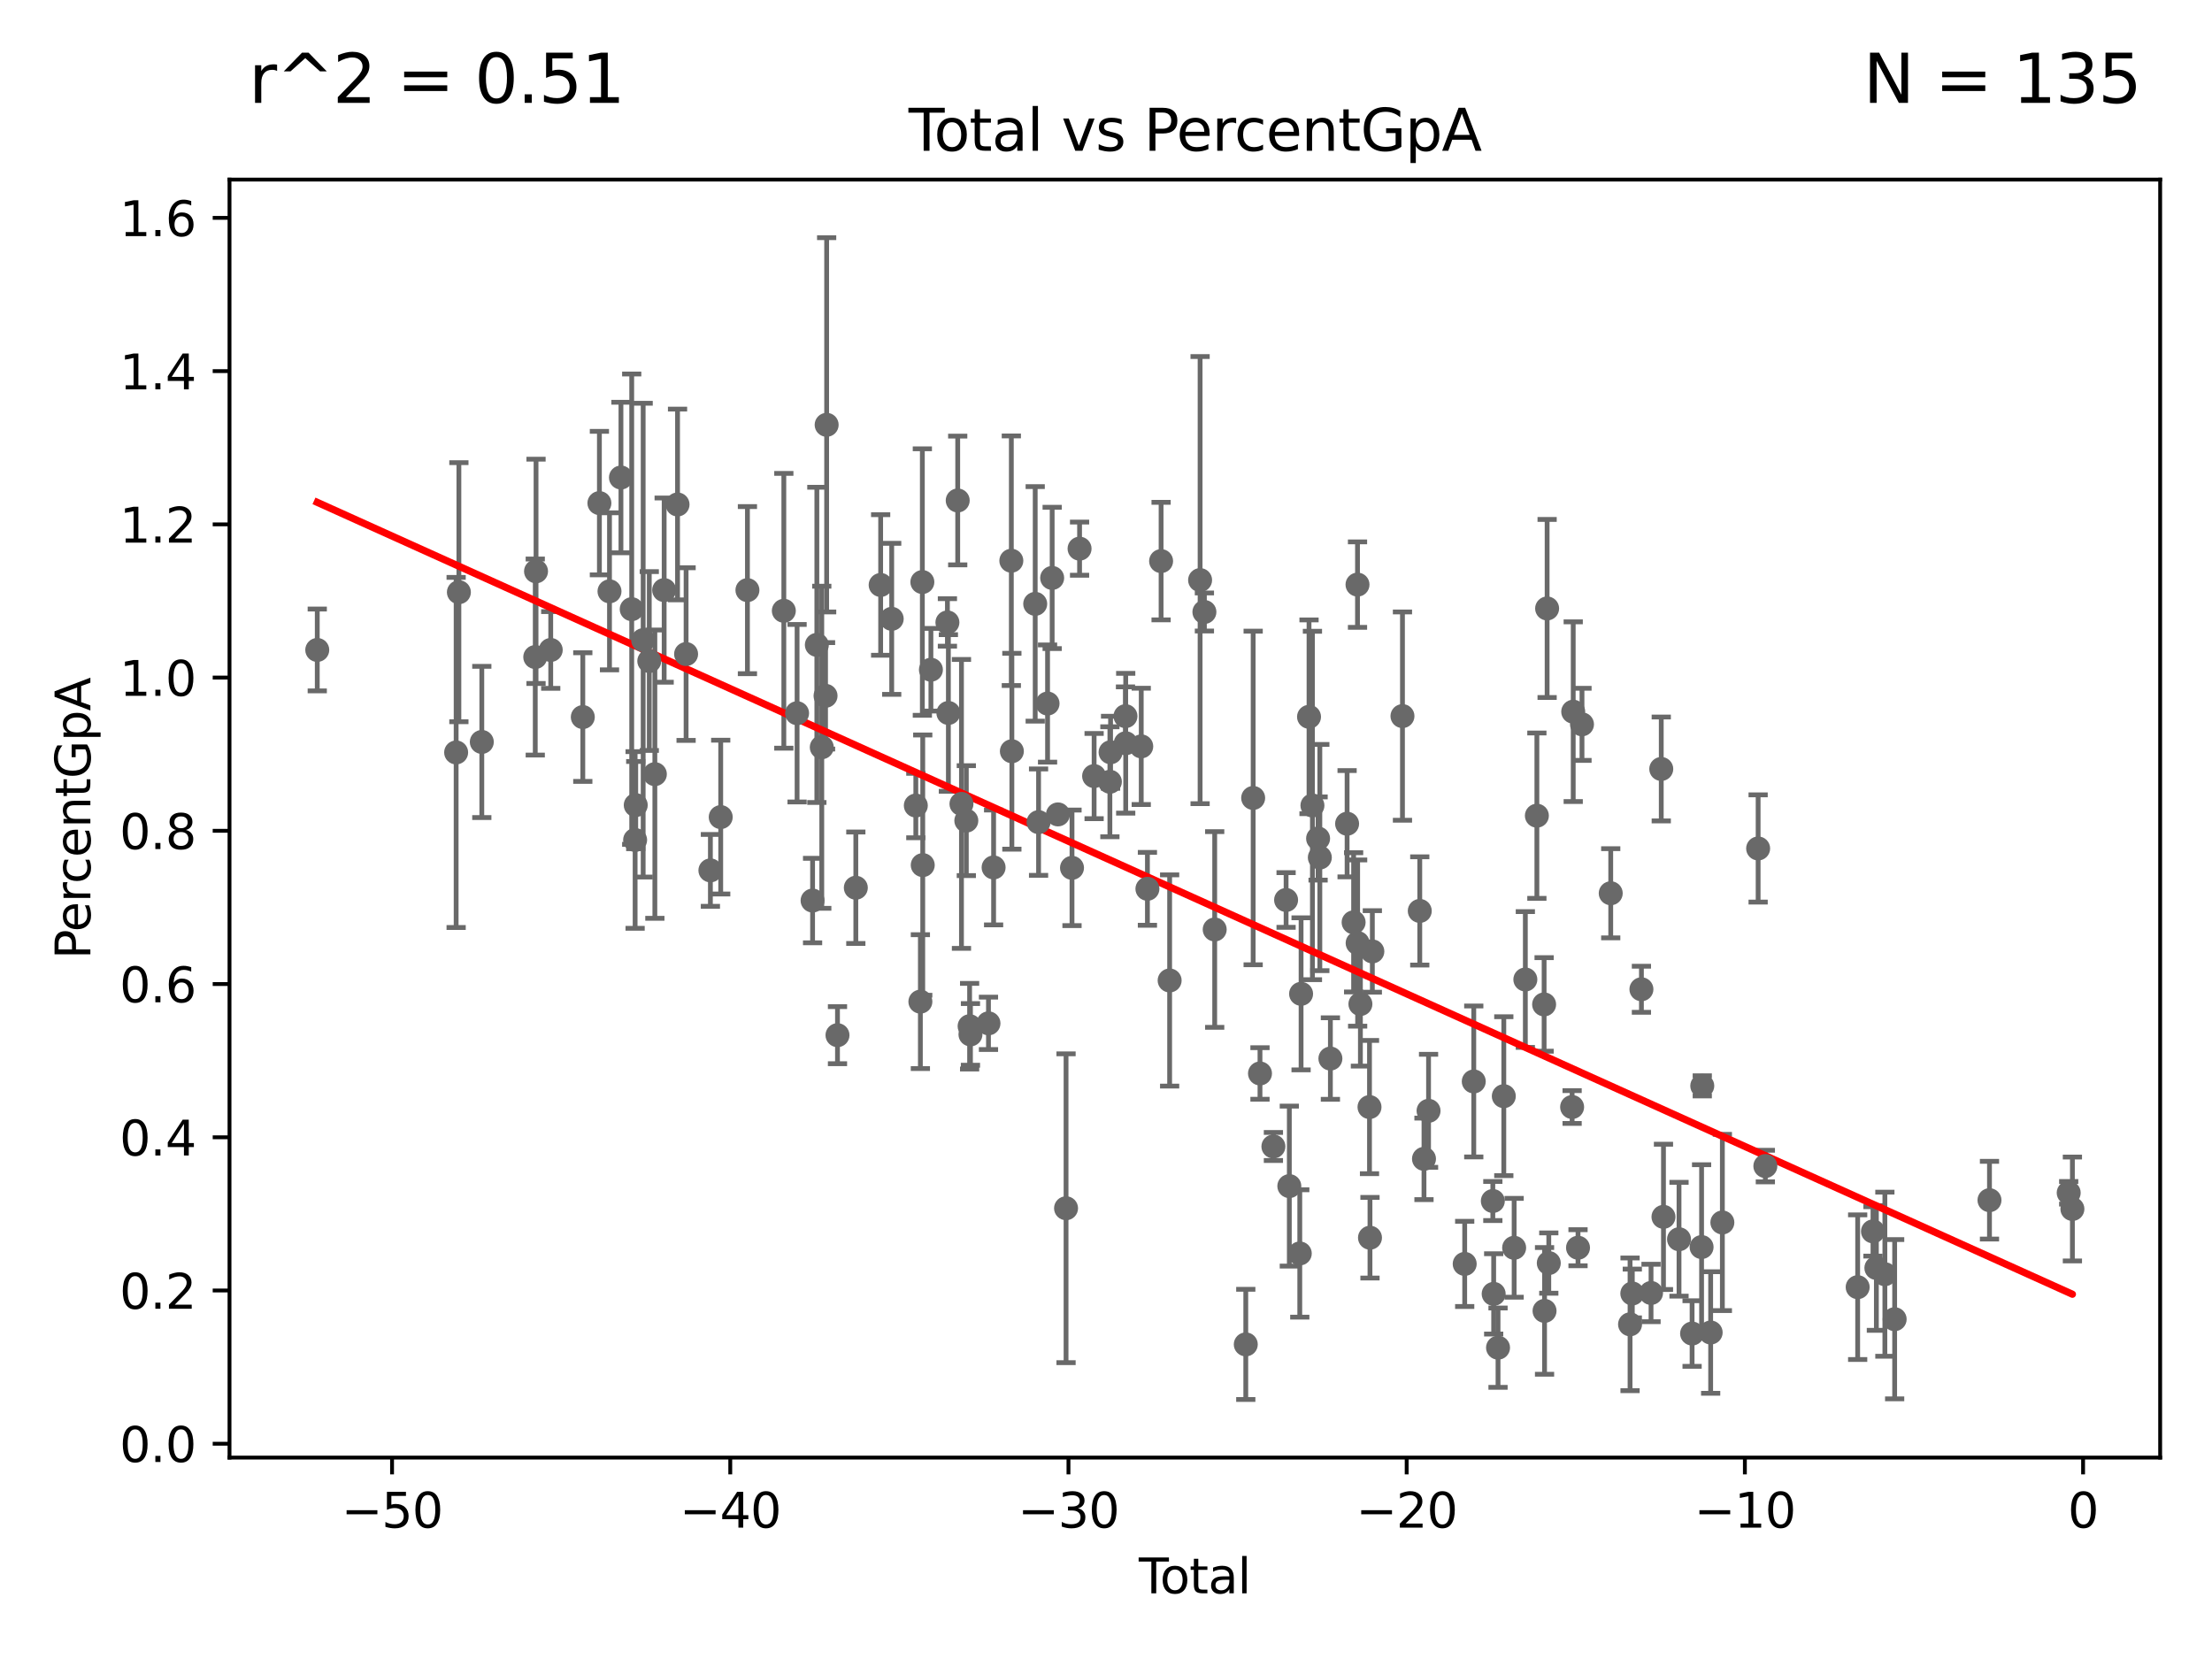 <?xml version="1.0" encoding="utf-8" standalone="no"?>
<!DOCTYPE svg PUBLIC "-//W3C//DTD SVG 1.1//EN"
  "http://www.w3.org/Graphics/SVG/1.1/DTD/svg11.dtd">
<svg xmlns:xlink="http://www.w3.org/1999/xlink" width="460.8pt" height="345.6pt" viewBox="0 0 460.8 345.6" xmlns="http://www.w3.org/2000/svg" version="1.1">
 <defs>
  <style type="text/css">*{stroke-linejoin: round; stroke-linecap: butt}</style>
 </defs>
 <g id="figure_1">
  <g id="patch_1">
   <path d="M 0 345.6 
L 460.8 345.6 
L 460.8 0 
L 0 0 
z
" style="fill: #ffffff"/>
  </g>
  <g id="axes_1">
   <g id="patch_2">
    <path d="M 47.81 303.64 
L 450 303.64 
L 450 37.411 
L 47.81 37.411 
z
" style="fill: #ffffff"/>
   </g>
   <g id="PathCollection_1">
    <defs>
     <path id="m126517a957" d="M 0 1.118 
C 0.297 1.118 0.581 1 0.791 0.791 
C 1 0.581 1.118 0.297 1.118 0 
C 1.118 -0.297 1 -0.581 0.791 -0.791 
C 0.581 -1 0.297 -1.118 0 -1.118 
C -0.297 -1.118 -0.581 -1 -0.791 -0.791 
C -1 -0.581 -1.118 -0.297 -1.118 0 
C -1.118 0.297 -1 0.581 -0.791 0.791 
C -0.581 1 -0.297 1.118 0 1.118 
z
" style="stroke: #696969"/>
    </defs>
    <g clip-path="url(#p57a41dd020)">
     <use xlink:href="#m126517a957" x="66.091" y="135.397" style="fill: #696969; stroke: #696969"/>
     <use xlink:href="#m126517a957" x="271.039" y="207.032" style="fill: #696969; stroke: #696969"/>
     <use xlink:href="#m126517a957" x="272.694" y="149.325" style="fill: #696969; stroke: #696969"/>
     <use xlink:href="#m126517a957" x="273.404" y="167.799" style="fill: #696969; stroke: #696969"/>
     <use xlink:href="#m126517a957" x="274.584" y="174.677" style="fill: #696969; stroke: #696969"/>
     <use xlink:href="#m126517a957" x="274.945" y="178.639" style="fill: #696969; stroke: #696969"/>
     <use xlink:href="#m126517a957" x="277.146" y="220.517" style="fill: #696969; stroke: #696969"/>
     <use xlink:href="#m126517a957" x="280.625" y="171.597" style="fill: #696969; stroke: #696969"/>
     <use xlink:href="#m126517a957" x="270.768" y="261.118" style="fill: #696969; stroke: #696969"/>
     <use xlink:href="#m126517a957" x="281.984" y="192.137" style="fill: #696969; stroke: #696969"/>
     <use xlink:href="#m126517a957" x="282.822" y="196.456" style="fill: #696969; stroke: #696969"/>
     <use xlink:href="#m126517a957" x="283.398" y="209.158" style="fill: #696969; stroke: #696969"/>
     <use xlink:href="#m126517a957" x="285.293" y="230.623" style="fill: #696969; stroke: #696969"/>
     <use xlink:href="#m126517a957" x="285.393" y="257.839" style="fill: #696969; stroke: #696969"/>
     <use xlink:href="#m126517a957" x="285.885" y="198.2" style="fill: #696969; stroke: #696969"/>
     <use xlink:href="#m126517a957" x="292.159" y="149.176" style="fill: #696969; stroke: #696969"/>
     <use xlink:href="#m126517a957" x="295.764" y="189.763" style="fill: #696969; stroke: #696969"/>
     <use xlink:href="#m126517a957" x="282.794" y="121.784" style="fill: #696969; stroke: #696969"/>
     <use xlink:href="#m126517a957" x="296.642" y="241.408" style="fill: #696969; stroke: #696969"/>
     <use xlink:href="#m126517a957" x="268.59" y="247.088" style="fill: #696969; stroke: #696969"/>
     <use xlink:href="#m126517a957" x="265.274" y="238.833" style="fill: #696969; stroke: #696969"/>
     <use xlink:href="#m126517a957" x="227.924" y="161.672" style="fill: #696969; stroke: #696969"/>
     <use xlink:href="#m126517a957" x="231.211" y="162.858" style="fill: #696969; stroke: #696969"/>
     <use xlink:href="#m126517a957" x="231.352" y="156.713" style="fill: #696969; stroke: #696969"/>
     <use xlink:href="#m126517a957" x="234.459" y="149.189" style="fill: #696969; stroke: #696969"/>
     <use xlink:href="#m126517a957" x="234.506" y="154.833" style="fill: #696969; stroke: #696969"/>
     <use xlink:href="#m126517a957" x="237.742" y="155.484" style="fill: #696969; stroke: #696969"/>
     <use xlink:href="#m126517a957" x="239.029" y="185.157" style="fill: #696969; stroke: #696969"/>
     <use xlink:href="#m126517a957" x="267.916" y="187.483" style="fill: #696969; stroke: #696969"/>
     <use xlink:href="#m126517a957" x="241.877" y="116.886" style="fill: #696969; stroke: #696969"/>
     <use xlink:href="#m126517a957" x="250.002" y="120.843" style="fill: #696969; stroke: #696969"/>
     <use xlink:href="#m126517a957" x="250.9" y="127.487" style="fill: #696969; stroke: #696969"/>
     <use xlink:href="#m126517a957" x="253.044" y="193.628" style="fill: #696969; stroke: #696969"/>
     <use xlink:href="#m126517a957" x="259.519" y="280.063" style="fill: #696969; stroke: #696969"/>
     <use xlink:href="#m126517a957" x="261.056" y="166.229" style="fill: #696969; stroke: #696969"/>
     <use xlink:href="#m126517a957" x="430.948" y="248.482" style="fill: #696969; stroke: #696969"/>
     <use xlink:href="#m126517a957" x="262.479" y="223.622" style="fill: #696969; stroke: #696969"/>
     <use xlink:href="#m126517a957" x="243.657" y="204.249" style="fill: #696969; stroke: #696969"/>
     <use xlink:href="#m126517a957" x="224.894" y="114.295" style="fill: #696969; stroke: #696969"/>
     <use xlink:href="#m126517a957" x="297.594" y="231.405" style="fill: #696969; stroke: #696969"/>
     <use xlink:href="#m126517a957" x="307.012" y="225.287" style="fill: #696969; stroke: #696969"/>
     <use xlink:href="#m126517a957" x="346.07" y="160.189" style="fill: #696969; stroke: #696969"/>
     <use xlink:href="#m126517a957" x="346.533" y="253.493" style="fill: #696969; stroke: #696969"/>
     <use xlink:href="#m126517a957" x="349.771" y="258.156" style="fill: #696969; stroke: #696969"/>
     <use xlink:href="#m126517a957" x="352.494" y="277.802" style="fill: #696969; stroke: #696969"/>
     <use xlink:href="#m126517a957" x="354.471" y="259.786" style="fill: #696969; stroke: #696969"/>
     <use xlink:href="#m126517a957" x="354.614" y="226.204" style="fill: #696969; stroke: #696969"/>
     <use xlink:href="#m126517a957" x="356.362" y="277.585" style="fill: #696969; stroke: #696969"/>
     <use xlink:href="#m126517a957" x="343.941" y="269.349" style="fill: #696969; stroke: #696969"/>
     <use xlink:href="#m126517a957" x="358.8" y="254.663" style="fill: #696969; stroke: #696969"/>
     <use xlink:href="#m126517a957" x="367.754" y="242.913" style="fill: #696969; stroke: #696969"/>
     <use xlink:href="#m126517a957" x="386.986" y="268.142" style="fill: #696969; stroke: #696969"/>
     <use xlink:href="#m126517a957" x="390.177" y="256.519" style="fill: #696969; stroke: #696969"/>
     <use xlink:href="#m126517a957" x="390.884" y="264.141" style="fill: #696969; stroke: #696969"/>
     <use xlink:href="#m126517a957" x="392.653" y="265.441" style="fill: #696969; stroke: #696969"/>
     <use xlink:href="#m126517a957" x="394.691" y="274.814" style="fill: #696969; stroke: #696969"/>
     <use xlink:href="#m126517a957" x="414.446" y="250.019" style="fill: #696969; stroke: #696969"/>
     <use xlink:href="#m126517a957" x="366.252" y="176.751" style="fill: #696969; stroke: #696969"/>
     <use xlink:href="#m126517a957" x="305.123" y="263.295" style="fill: #696969; stroke: #696969"/>
     <use xlink:href="#m126517a957" x="341.938" y="206.082" style="fill: #696969; stroke: #696969"/>
     <use xlink:href="#m126517a957" x="339.57" y="275.881" style="fill: #696969; stroke: #696969"/>
     <use xlink:href="#m126517a957" x="310.984" y="250.191" style="fill: #696969; stroke: #696969"/>
     <use xlink:href="#m126517a957" x="311.159" y="269.538" style="fill: #696969; stroke: #696969"/>
     <use xlink:href="#m126517a957" x="312.068" y="280.747" style="fill: #696969; stroke: #696969"/>
     <use xlink:href="#m126517a957" x="313.27" y="228.354" style="fill: #696969; stroke: #696969"/>
     <use xlink:href="#m126517a957" x="315.423" y="259.938" style="fill: #696969; stroke: #696969"/>
     <use xlink:href="#m126517a957" x="317.757" y="204.047" style="fill: #696969; stroke: #696969"/>
     <use xlink:href="#m126517a957" x="320.16" y="169.923" style="fill: #696969; stroke: #696969"/>
     <use xlink:href="#m126517a957" x="340.041" y="269.458" style="fill: #696969; stroke: #696969"/>
     <use xlink:href="#m126517a957" x="321.667" y="209.239" style="fill: #696969; stroke: #696969"/>
     <use xlink:href="#m126517a957" x="322.293" y="126.754" style="fill: #696969; stroke: #696969"/>
     <use xlink:href="#m126517a957" x="322.641" y="263.12" style="fill: #696969; stroke: #696969"/>
     <use xlink:href="#m126517a957" x="327.501" y="230.613" style="fill: #696969; stroke: #696969"/>
     <use xlink:href="#m126517a957" x="327.731" y="148.256" style="fill: #696969; stroke: #696969"/>
     <use xlink:href="#m126517a957" x="328.73" y="259.925" style="fill: #696969; stroke: #696969"/>
     <use xlink:href="#m126517a957" x="329.557" y="150.892" style="fill: #696969; stroke: #696969"/>
     <use xlink:href="#m126517a957" x="335.545" y="186.083" style="fill: #696969; stroke: #696969"/>
     <use xlink:href="#m126517a957" x="321.757" y="273.081" style="fill: #696969; stroke: #696969"/>
     <use xlink:href="#m126517a957" x="223.318" y="180.789" style="fill: #696969; stroke: #696969"/>
     <use xlink:href="#m126517a957" x="431.719" y="251.854" style="fill: #696969; stroke: #696969"/>
     <use xlink:href="#m126517a957" x="197.363" y="129.664" style="fill: #696969; stroke: #696969"/>
     <use xlink:href="#m126517a957" x="197.566" y="148.525" style="fill: #696969; stroke: #696969"/>
     <use xlink:href="#m126517a957" x="171.191" y="155.667" style="fill: #696969; stroke: #696969"/>
     <use xlink:href="#m126517a957" x="193.925" y="139.516" style="fill: #696969; stroke: #696969"/>
     <use xlink:href="#m126517a957" x="133.984" y="133.355" style="fill: #696969; stroke: #696969"/>
     <use xlink:href="#m126517a957" x="192.224" y="180.218" style="fill: #696969; stroke: #696969"/>
     <use xlink:href="#m126517a957" x="192.143" y="121.251" style="fill: #696969; stroke: #696969"/>
     <use xlink:href="#m126517a957" x="191.732" y="208.661" style="fill: #696969; stroke: #696969"/>
     <use xlink:href="#m126517a957" x="135.258" y="137.705" style="fill: #696969; stroke: #696969"/>
     <use xlink:href="#m126517a957" x="190.782" y="167.808" style="fill: #696969; stroke: #696969"/>
     <use xlink:href="#m126517a957" x="136.42" y="161.27" style="fill: #696969; stroke: #696969"/>
     <use xlink:href="#m126517a957" x="138.357" y="122.928" style="fill: #696969; stroke: #696969"/>
     <use xlink:href="#m126517a957" x="185.759" y="128.915" style="fill: #696969; stroke: #696969"/>
     <use xlink:href="#m126517a957" x="132.436" y="167.72" style="fill: #696969; stroke: #696969"/>
     <use xlink:href="#m126517a957" x="183.456" y="121.86" style="fill: #696969; stroke: #696969"/>
     <use xlink:href="#m126517a957" x="142.926" y="136.254" style="fill: #696969; stroke: #696969"/>
     <use xlink:href="#m126517a957" x="147.989" y="181.318" style="fill: #696969; stroke: #696969"/>
     <use xlink:href="#m126517a957" x="178.284" y="184.931" style="fill: #696969; stroke: #696969"/>
     <use xlink:href="#m126517a957" x="150.139" y="170.215" style="fill: #696969; stroke: #696969"/>
     <use xlink:href="#m126517a957" x="174.465" y="215.646" style="fill: #696969; stroke: #696969"/>
     <use xlink:href="#m126517a957" x="172.206" y="88.498" style="fill: #696969; stroke: #696969"/>
     <use xlink:href="#m126517a957" x="155.704" y="122.935" style="fill: #696969; stroke: #696969"/>
     <use xlink:href="#m126517a957" x="163.286" y="127.239" style="fill: #696969; stroke: #696969"/>
     <use xlink:href="#m126517a957" x="171.977" y="144.953" style="fill: #696969; stroke: #696969"/>
     <use xlink:href="#m126517a957" x="222.078" y="251.7" style="fill: #696969; stroke: #696969"/>
     <use xlink:href="#m126517a957" x="166.047" y="148.574" style="fill: #696969; stroke: #696969"/>
     <use xlink:href="#m126517a957" x="169.276" y="187.602" style="fill: #696969; stroke: #696969"/>
     <use xlink:href="#m126517a957" x="141.144" y="105.092" style="fill: #696969; stroke: #696969"/>
     <use xlink:href="#m126517a957" x="132.307" y="174.981" style="fill: #696969; stroke: #696969"/>
     <use xlink:href="#m126517a957" x="170.165" y="134.339" style="fill: #696969; stroke: #696969"/>
     <use xlink:href="#m126517a957" x="131.597" y="126.903" style="fill: #696969; stroke: #696969"/>
     <use xlink:href="#m126517a957" x="218.226" y="146.56" style="fill: #696969; stroke: #696969"/>
     <use xlink:href="#m126517a957" x="216.352" y="171.264" style="fill: #696969; stroke: #696969"/>
     <use xlink:href="#m126517a957" x="215.653" y="125.797" style="fill: #696969; stroke: #696969"/>
     <use xlink:href="#m126517a957" x="111.504" y="136.873" style="fill: #696969; stroke: #696969"/>
     <use xlink:href="#m126517a957" x="111.666" y="119.019" style="fill: #696969; stroke: #696969"/>
     <use xlink:href="#m126517a957" x="199.509" y="104.259" style="fill: #696969; stroke: #696969"/>
     <use xlink:href="#m126517a957" x="95.596" y="123.367" style="fill: #696969; stroke: #696969"/>
     <use xlink:href="#m126517a957" x="219.185" y="120.394" style="fill: #696969; stroke: #696969"/>
     <use xlink:href="#m126517a957" x="114.728" y="135.398" style="fill: #696969; stroke: #696969"/>
     <use xlink:href="#m126517a957" x="220.392" y="169.655" style="fill: #696969; stroke: #696969"/>
     <use xlink:href="#m126517a957" x="100.37" y="154.562" style="fill: #696969; stroke: #696969"/>
     <use xlink:href="#m126517a957" x="210.791" y="156.498" style="fill: #696969; stroke: #696969"/>
     <use xlink:href="#m126517a957" x="121.409" y="149.379" style="fill: #696969; stroke: #696969"/>
     <use xlink:href="#m126517a957" x="95.022" y="156.747" style="fill: #696969; stroke: #696969"/>
     <use xlink:href="#m126517a957" x="124.867" y="104.806" style="fill: #696969; stroke: #696969"/>
     <use xlink:href="#m126517a957" x="206.986" y="180.704" style="fill: #696969; stroke: #696969"/>
     <use xlink:href="#m126517a957" x="205.917" y="213.18" style="fill: #696969; stroke: #696969"/>
     <use xlink:href="#m126517a957" x="126.97" y="123.186" style="fill: #696969; stroke: #696969"/>
     <use xlink:href="#m126517a957" x="202.164" y="215.486" style="fill: #696969; stroke: #696969"/>
     <use xlink:href="#m126517a957" x="201.987" y="213.777" style="fill: #696969; stroke: #696969"/>
     <use xlink:href="#m126517a957" x="201.302" y="170.956" style="fill: #696969; stroke: #696969"/>
     <use xlink:href="#m126517a957" x="200.291" y="167.469" style="fill: #696969; stroke: #696969"/>
     <use xlink:href="#m126517a957" x="129.354" y="99.475" style="fill: #696969; stroke: #696969"/>
     <use xlink:href="#m126517a957" x="210.679" y="116.809" style="fill: #696969; stroke: #696969"/>
    </g>
   </g>
   <g id="matplotlib.axis_1">
    <g id="xtick_1">
     <g id="line2d_1">
      <defs>
       <path id="ma7062c47ca" d="M 0 0 
L 0 3.5 
" style="stroke: #000000; stroke-width: 0.8"/>
      </defs>
      <g>
       <use xlink:href="#ma7062c47ca" x="81.672" y="303.64" style="stroke: #000000; stroke-width: 0.8"/>
      </g>
     </g>
     <g id="text_1">
      <!-- −50 -->
      <g transform="translate(71.12 318.238)scale(0.1 -0.1)">
       <defs>
        <path id="DejaVuSans-2212" d="M 678 2272 
L 4684 2272 
L 4684 1741 
L 678 1741 
L 678 2272 
z
" transform="scale(0.016)"/>
        <path id="DejaVuSans-35" d="M 691 4666 
L 3169 4666 
L 3169 4134 
L 1269 4134 
L 1269 2991 
Q 1406 3038 1543 3061 
Q 1681 3084 1819 3084 
Q 2600 3084 3056 2656 
Q 3513 2228 3513 1497 
Q 3513 744 3044 326 
Q 2575 -91 1722 -91 
Q 1428 -91 1123 -41 
Q 819 9 494 109 
L 494 744 
Q 775 591 1075 516 
Q 1375 441 1709 441 
Q 2250 441 2565 725 
Q 2881 1009 2881 1497 
Q 2881 1984 2565 2268 
Q 2250 2553 1709 2553 
Q 1456 2553 1204 2497 
Q 953 2441 691 2322 
L 691 4666 
z
" transform="scale(0.016)"/>
        <path id="DejaVuSans-30" d="M 2034 4250 
Q 1547 4250 1301 3770 
Q 1056 3291 1056 2328 
Q 1056 1369 1301 889 
Q 1547 409 2034 409 
Q 2525 409 2770 889 
Q 3016 1369 3016 2328 
Q 3016 3291 2770 3770 
Q 2525 4250 2034 4250 
z
M 2034 4750 
Q 2819 4750 3233 4129 
Q 3647 3509 3647 2328 
Q 3647 1150 3233 529 
Q 2819 -91 2034 -91 
Q 1250 -91 836 529 
Q 422 1150 422 2328 
Q 422 3509 836 4129 
Q 1250 4750 2034 4750 
z
" transform="scale(0.016)"/>
       </defs>
       <use xlink:href="#DejaVuSans-2212"/>
       <use xlink:href="#DejaVuSans-35" x="83.789"/>
       <use xlink:href="#DejaVuSans-30" x="147.412"/>
      </g>
     </g>
    </g>
    <g id="xtick_2">
     <g id="line2d_2">
      <g>
       <use xlink:href="#ma7062c47ca" x="152.127" y="303.64" style="stroke: #000000; stroke-width: 0.8"/>
      </g>
     </g>
     <g id="text_2">
      <!-- −40 -->
      <g transform="translate(141.575 318.238)scale(0.1 -0.1)">
       <defs>
        <path id="DejaVuSans-34" d="M 2419 4116 
L 825 1625 
L 2419 1625 
L 2419 4116 
z
M 2253 4666 
L 3047 4666 
L 3047 1625 
L 3713 1625 
L 3713 1100 
L 3047 1100 
L 3047 0 
L 2419 0 
L 2419 1100 
L 313 1100 
L 313 1709 
L 2253 4666 
z
" transform="scale(0.016)"/>
       </defs>
       <use xlink:href="#DejaVuSans-2212"/>
       <use xlink:href="#DejaVuSans-34" x="83.789"/>
       <use xlink:href="#DejaVuSans-30" x="147.412"/>
      </g>
     </g>
    </g>
    <g id="xtick_3">
     <g id="line2d_3">
      <g>
       <use xlink:href="#ma7062c47ca" x="222.581" y="303.64" style="stroke: #000000; stroke-width: 0.8"/>
      </g>
     </g>
     <g id="text_3">
      <!-- −30 -->
      <g transform="translate(212.029 318.238)scale(0.1 -0.1)">
       <defs>
        <path id="DejaVuSans-33" d="M 2597 2516 
Q 3050 2419 3304 2112 
Q 3559 1806 3559 1356 
Q 3559 666 3084 287 
Q 2609 -91 1734 -91 
Q 1441 -91 1130 -33 
Q 819 25 488 141 
L 488 750 
Q 750 597 1062 519 
Q 1375 441 1716 441 
Q 2309 441 2620 675 
Q 2931 909 2931 1356 
Q 2931 1769 2642 2001 
Q 2353 2234 1838 2234 
L 1294 2234 
L 1294 2753 
L 1863 2753 
Q 2328 2753 2575 2939 
Q 2822 3125 2822 3475 
Q 2822 3834 2567 4026 
Q 2313 4219 1838 4219 
Q 1578 4219 1281 4162 
Q 984 4106 628 3988 
L 628 4550 
Q 988 4650 1302 4700 
Q 1616 4750 1894 4750 
Q 2613 4750 3031 4423 
Q 3450 4097 3450 3541 
Q 3450 3153 3228 2886 
Q 3006 2619 2597 2516 
z
" transform="scale(0.016)"/>
       </defs>
       <use xlink:href="#DejaVuSans-2212"/>
       <use xlink:href="#DejaVuSans-33" x="83.789"/>
       <use xlink:href="#DejaVuSans-30" x="147.412"/>
      </g>
     </g>
    </g>
    <g id="xtick_4">
     <g id="line2d_4">
      <g>
       <use xlink:href="#ma7062c47ca" x="293.036" y="303.64" style="stroke: #000000; stroke-width: 0.8"/>
      </g>
     </g>
     <g id="text_4">
      <!-- −20 -->
      <g transform="translate(282.483 318.238)scale(0.1 -0.1)">
       <defs>
        <path id="DejaVuSans-32" d="M 1228 531 
L 3431 531 
L 3431 0 
L 469 0 
L 469 531 
Q 828 903 1448 1529 
Q 2069 2156 2228 2338 
Q 2531 2678 2651 2914 
Q 2772 3150 2772 3378 
Q 2772 3750 2511 3984 
Q 2250 4219 1831 4219 
Q 1534 4219 1204 4116 
Q 875 4013 500 3803 
L 500 4441 
Q 881 4594 1212 4672 
Q 1544 4750 1819 4750 
Q 2544 4750 2975 4387 
Q 3406 4025 3406 3419 
Q 3406 3131 3298 2873 
Q 3191 2616 2906 2266 
Q 2828 2175 2409 1742 
Q 1991 1309 1228 531 
z
" transform="scale(0.016)"/>
       </defs>
       <use xlink:href="#DejaVuSans-2212"/>
       <use xlink:href="#DejaVuSans-32" x="83.789"/>
       <use xlink:href="#DejaVuSans-30" x="147.412"/>
      </g>
     </g>
    </g>
    <g id="xtick_5">
     <g id="line2d_5">
      <g>
       <use xlink:href="#ma7062c47ca" x="363.49" y="303.64" style="stroke: #000000; stroke-width: 0.8"/>
      </g>
     </g>
     <g id="text_5">
      <!-- −10 -->
      <g transform="translate(352.938 318.238)scale(0.1 -0.1)">
       <defs>
        <path id="DejaVuSans-31" d="M 794 531 
L 1825 531 
L 1825 4091 
L 703 3866 
L 703 4441 
L 1819 4666 
L 2450 4666 
L 2450 531 
L 3481 531 
L 3481 0 
L 794 0 
L 794 531 
z
" transform="scale(0.016)"/>
       </defs>
       <use xlink:href="#DejaVuSans-2212"/>
       <use xlink:href="#DejaVuSans-31" x="83.789"/>
       <use xlink:href="#DejaVuSans-30" x="147.412"/>
      </g>
     </g>
    </g>
    <g id="xtick_6">
     <g id="line2d_6">
      <g>
       <use xlink:href="#ma7062c47ca" x="433.945" y="303.64" style="stroke: #000000; stroke-width: 0.8"/>
      </g>
     </g>
     <g id="text_6">
      <!-- 0 -->
      <g transform="translate(430.764 318.238)scale(0.1 -0.1)">
       <use xlink:href="#DejaVuSans-30"/>
      </g>
     </g>
    </g>
    <g id="text_7">
     <!-- Total -->
     <g transform="translate(237.228 331.917)scale(0.1 -0.1)">
      <defs>
       <path id="DejaVuSans-54" d="M -19 4666 
L 3928 4666 
L 3928 4134 
L 2272 4134 
L 2272 0 
L 1638 0 
L 1638 4134 
L -19 4134 
L -19 4666 
z
" transform="scale(0.016)"/>
       <path id="DejaVuSans-6f" d="M 1959 3097 
Q 1497 3097 1228 2736 
Q 959 2375 959 1747 
Q 959 1119 1226 758 
Q 1494 397 1959 397 
Q 2419 397 2687 759 
Q 2956 1122 2956 1747 
Q 2956 2369 2687 2733 
Q 2419 3097 1959 3097 
z
M 1959 3584 
Q 2709 3584 3137 3096 
Q 3566 2609 3566 1747 
Q 3566 888 3137 398 
Q 2709 -91 1959 -91 
Q 1206 -91 779 398 
Q 353 888 353 1747 
Q 353 2609 779 3096 
Q 1206 3584 1959 3584 
z
" transform="scale(0.016)"/>
       <path id="DejaVuSans-74" d="M 1172 4494 
L 1172 3500 
L 2356 3500 
L 2356 3053 
L 1172 3053 
L 1172 1153 
Q 1172 725 1289 603 
Q 1406 481 1766 481 
L 2356 481 
L 2356 0 
L 1766 0 
Q 1100 0 847 248 
Q 594 497 594 1153 
L 594 3053 
L 172 3053 
L 172 3500 
L 594 3500 
L 594 4494 
L 1172 4494 
z
" transform="scale(0.016)"/>
       <path id="DejaVuSans-61" d="M 2194 1759 
Q 1497 1759 1228 1600 
Q 959 1441 959 1056 
Q 959 750 1161 570 
Q 1363 391 1709 391 
Q 2188 391 2477 730 
Q 2766 1069 2766 1631 
L 2766 1759 
L 2194 1759 
z
M 3341 1997 
L 3341 0 
L 2766 0 
L 2766 531 
Q 2569 213 2275 61 
Q 1981 -91 1556 -91 
Q 1019 -91 701 211 
Q 384 513 384 1019 
Q 384 1609 779 1909 
Q 1175 2209 1959 2209 
L 2766 2209 
L 2766 2266 
Q 2766 2663 2505 2880 
Q 2244 3097 1772 3097 
Q 1472 3097 1187 3025 
Q 903 2953 641 2809 
L 641 3341 
Q 956 3463 1253 3523 
Q 1550 3584 1831 3584 
Q 2591 3584 2966 3190 
Q 3341 2797 3341 1997 
z
" transform="scale(0.016)"/>
       <path id="DejaVuSans-6c" d="M 603 4863 
L 1178 4863 
L 1178 0 
L 603 0 
L 603 4863 
z
" transform="scale(0.016)"/>
      </defs>
      <use xlink:href="#DejaVuSans-54"/>
      <use xlink:href="#DejaVuSans-6f" x="44.084"/>
      <use xlink:href="#DejaVuSans-74" x="105.266"/>
      <use xlink:href="#DejaVuSans-61" x="144.475"/>
      <use xlink:href="#DejaVuSans-6c" x="205.754"/>
     </g>
    </g>
   </g>
   <g id="matplotlib.axis_2">
    <g id="ytick_1">
     <g id="line2d_7">
      <defs>
       <path id="m45064985f7" d="M 0 0 
L -3.5 0 
" style="stroke: #000000; stroke-width: 0.8"/>
      </defs>
      <g>
       <use xlink:href="#m45064985f7" x="47.81" y="300.757" style="stroke: #000000; stroke-width: 0.8"/>
      </g>
     </g>
     <g id="text_8">
      <!-- 0.0 -->
      <g transform="translate(24.907 304.557)scale(0.1 -0.1)">
       <defs>
        <path id="DejaVuSans-2e" d="M 684 794 
L 1344 794 
L 1344 0 
L 684 0 
L 684 794 
z
" transform="scale(0.016)"/>
       </defs>
       <use xlink:href="#DejaVuSans-30"/>
       <use xlink:href="#DejaVuSans-2e" x="63.623"/>
       <use xlink:href="#DejaVuSans-30" x="95.41"/>
      </g>
     </g>
    </g>
    <g id="ytick_2">
     <g id="line2d_8">
      <g>
       <use xlink:href="#m45064985f7" x="47.81" y="268.836" style="stroke: #000000; stroke-width: 0.8"/>
      </g>
     </g>
     <g id="text_9">
      <!-- 0.2 -->
      <g transform="translate(24.907 272.636)scale(0.1 -0.1)">
       <use xlink:href="#DejaVuSans-30"/>
       <use xlink:href="#DejaVuSans-2e" x="63.623"/>
       <use xlink:href="#DejaVuSans-32" x="95.41"/>
      </g>
     </g>
    </g>
    <g id="ytick_3">
     <g id="line2d_9">
      <g>
       <use xlink:href="#m45064985f7" x="47.81" y="236.916" style="stroke: #000000; stroke-width: 0.8"/>
      </g>
     </g>
     <g id="text_10">
      <!-- 0.4 -->
      <g transform="translate(24.907 240.715)scale(0.1 -0.1)">
       <use xlink:href="#DejaVuSans-30"/>
       <use xlink:href="#DejaVuSans-2e" x="63.623"/>
       <use xlink:href="#DejaVuSans-34" x="95.41"/>
      </g>
     </g>
    </g>
    <g id="ytick_4">
     <g id="line2d_10">
      <g>
       <use xlink:href="#m45064985f7" x="47.81" y="204.995" style="stroke: #000000; stroke-width: 0.8"/>
      </g>
     </g>
     <g id="text_11">
      <!-- 0.6 -->
      <g transform="translate(24.907 208.794)scale(0.1 -0.1)">
       <defs>
        <path id="DejaVuSans-36" d="M 2113 2584 
Q 1688 2584 1439 2293 
Q 1191 2003 1191 1497 
Q 1191 994 1439 701 
Q 1688 409 2113 409 
Q 2538 409 2786 701 
Q 3034 994 3034 1497 
Q 3034 2003 2786 2293 
Q 2538 2584 2113 2584 
z
M 3366 4563 
L 3366 3988 
Q 3128 4100 2886 4159 
Q 2644 4219 2406 4219 
Q 1781 4219 1451 3797 
Q 1122 3375 1075 2522 
Q 1259 2794 1537 2939 
Q 1816 3084 2150 3084 
Q 2853 3084 3261 2657 
Q 3669 2231 3669 1497 
Q 3669 778 3244 343 
Q 2819 -91 2113 -91 
Q 1303 -91 875 529 
Q 447 1150 447 2328 
Q 447 3434 972 4092 
Q 1497 4750 2381 4750 
Q 2619 4750 2861 4703 
Q 3103 4656 3366 4563 
z
" transform="scale(0.016)"/>
       </defs>
       <use xlink:href="#DejaVuSans-30"/>
       <use xlink:href="#DejaVuSans-2e" x="63.623"/>
       <use xlink:href="#DejaVuSans-36" x="95.41"/>
      </g>
     </g>
    </g>
    <g id="ytick_5">
     <g id="line2d_11">
      <g>
       <use xlink:href="#m45064985f7" x="47.81" y="173.074" style="stroke: #000000; stroke-width: 0.8"/>
      </g>
     </g>
     <g id="text_12">
      <!-- 0.8 -->
      <g transform="translate(24.907 176.873)scale(0.1 -0.1)">
       <defs>
        <path id="DejaVuSans-38" d="M 2034 2216 
Q 1584 2216 1326 1975 
Q 1069 1734 1069 1313 
Q 1069 891 1326 650 
Q 1584 409 2034 409 
Q 2484 409 2743 651 
Q 3003 894 3003 1313 
Q 3003 1734 2745 1975 
Q 2488 2216 2034 2216 
z
M 1403 2484 
Q 997 2584 770 2862 
Q 544 3141 544 3541 
Q 544 4100 942 4425 
Q 1341 4750 2034 4750 
Q 2731 4750 3128 4425 
Q 3525 4100 3525 3541 
Q 3525 3141 3298 2862 
Q 3072 2584 2669 2484 
Q 3125 2378 3379 2068 
Q 3634 1759 3634 1313 
Q 3634 634 3220 271 
Q 2806 -91 2034 -91 
Q 1263 -91 848 271 
Q 434 634 434 1313 
Q 434 1759 690 2068 
Q 947 2378 1403 2484 
z
M 1172 3481 
Q 1172 3119 1398 2916 
Q 1625 2713 2034 2713 
Q 2441 2713 2670 2916 
Q 2900 3119 2900 3481 
Q 2900 3844 2670 4047 
Q 2441 4250 2034 4250 
Q 1625 4250 1398 4047 
Q 1172 3844 1172 3481 
z
" transform="scale(0.016)"/>
       </defs>
       <use xlink:href="#DejaVuSans-30"/>
       <use xlink:href="#DejaVuSans-2e" x="63.623"/>
       <use xlink:href="#DejaVuSans-38" x="95.41"/>
      </g>
     </g>
    </g>
    <g id="ytick_6">
     <g id="line2d_12">
      <g>
       <use xlink:href="#m45064985f7" x="47.81" y="141.153" style="stroke: #000000; stroke-width: 0.8"/>
      </g>
     </g>
     <g id="text_13">
      <!-- 1.0 -->
      <g transform="translate(24.907 144.952)scale(0.1 -0.1)">
       <use xlink:href="#DejaVuSans-31"/>
       <use xlink:href="#DejaVuSans-2e" x="63.623"/>
       <use xlink:href="#DejaVuSans-30" x="95.41"/>
      </g>
     </g>
    </g>
    <g id="ytick_7">
     <g id="line2d_13">
      <g>
       <use xlink:href="#m45064985f7" x="47.81" y="109.232" style="stroke: #000000; stroke-width: 0.8"/>
      </g>
     </g>
     <g id="text_14">
      <!-- 1.2 -->
      <g transform="translate(24.907 113.031)scale(0.1 -0.1)">
       <use xlink:href="#DejaVuSans-31"/>
       <use xlink:href="#DejaVuSans-2e" x="63.623"/>
       <use xlink:href="#DejaVuSans-32" x="95.41"/>
      </g>
     </g>
    </g>
    <g id="ytick_8">
     <g id="line2d_14">
      <g>
       <use xlink:href="#m45064985f7" x="47.81" y="77.311" style="stroke: #000000; stroke-width: 0.8"/>
      </g>
     </g>
     <g id="text_15">
      <!-- 1.4 -->
      <g transform="translate(24.907 81.11)scale(0.1 -0.1)">
       <use xlink:href="#DejaVuSans-31"/>
       <use xlink:href="#DejaVuSans-2e" x="63.623"/>
       <use xlink:href="#DejaVuSans-34" x="95.41"/>
      </g>
     </g>
    </g>
    <g id="ytick_9">
     <g id="line2d_15">
      <g>
       <use xlink:href="#m45064985f7" x="47.81" y="45.39" style="stroke: #000000; stroke-width: 0.8"/>
      </g>
     </g>
     <g id="text_16">
      <!-- 1.6 -->
      <g transform="translate(24.907 49.189)scale(0.1 -0.1)">
       <use xlink:href="#DejaVuSans-31"/>
       <use xlink:href="#DejaVuSans-2e" x="63.623"/>
       <use xlink:href="#DejaVuSans-36" x="95.41"/>
      </g>
     </g>
    </g>
    <g id="text_17">
     <!-- PercentGpA -->
     <g transform="translate(18.827 199.802)rotate(-90)scale(0.1 -0.1)">
      <defs>
       <path id="DejaVuSans-50" d="M 1259 4147 
L 1259 2394 
L 2053 2394 
Q 2494 2394 2734 2622 
Q 2975 2850 2975 3272 
Q 2975 3691 2734 3919 
Q 2494 4147 2053 4147 
L 1259 4147 
z
M 628 4666 
L 2053 4666 
Q 2838 4666 3239 4311 
Q 3641 3956 3641 3272 
Q 3641 2581 3239 2228 
Q 2838 1875 2053 1875 
L 1259 1875 
L 1259 0 
L 628 0 
L 628 4666 
z
" transform="scale(0.016)"/>
       <path id="DejaVuSans-65" d="M 3597 1894 
L 3597 1613 
L 953 1613 
Q 991 1019 1311 708 
Q 1631 397 2203 397 
Q 2534 397 2845 478 
Q 3156 559 3463 722 
L 3463 178 
Q 3153 47 2828 -22 
Q 2503 -91 2169 -91 
Q 1331 -91 842 396 
Q 353 884 353 1716 
Q 353 2575 817 3079 
Q 1281 3584 2069 3584 
Q 2775 3584 3186 3129 
Q 3597 2675 3597 1894 
z
M 3022 2063 
Q 3016 2534 2758 2815 
Q 2500 3097 2075 3097 
Q 1594 3097 1305 2825 
Q 1016 2553 972 2059 
L 3022 2063 
z
" transform="scale(0.016)"/>
       <path id="DejaVuSans-72" d="M 2631 2963 
Q 2534 3019 2420 3045 
Q 2306 3072 2169 3072 
Q 1681 3072 1420 2755 
Q 1159 2438 1159 1844 
L 1159 0 
L 581 0 
L 581 3500 
L 1159 3500 
L 1159 2956 
Q 1341 3275 1631 3429 
Q 1922 3584 2338 3584 
Q 2397 3584 2469 3576 
Q 2541 3569 2628 3553 
L 2631 2963 
z
" transform="scale(0.016)"/>
       <path id="DejaVuSans-63" d="M 3122 3366 
L 3122 2828 
Q 2878 2963 2633 3030 
Q 2388 3097 2138 3097 
Q 1578 3097 1268 2742 
Q 959 2388 959 1747 
Q 959 1106 1268 751 
Q 1578 397 2138 397 
Q 2388 397 2633 464 
Q 2878 531 3122 666 
L 3122 134 
Q 2881 22 2623 -34 
Q 2366 -91 2075 -91 
Q 1284 -91 818 406 
Q 353 903 353 1747 
Q 353 2603 823 3093 
Q 1294 3584 2113 3584 
Q 2378 3584 2631 3529 
Q 2884 3475 3122 3366 
z
" transform="scale(0.016)"/>
       <path id="DejaVuSans-6e" d="M 3513 2113 
L 3513 0 
L 2938 0 
L 2938 2094 
Q 2938 2591 2744 2837 
Q 2550 3084 2163 3084 
Q 1697 3084 1428 2787 
Q 1159 2491 1159 1978 
L 1159 0 
L 581 0 
L 581 3500 
L 1159 3500 
L 1159 2956 
Q 1366 3272 1645 3428 
Q 1925 3584 2291 3584 
Q 2894 3584 3203 3211 
Q 3513 2838 3513 2113 
z
" transform="scale(0.016)"/>
       <path id="DejaVuSans-47" d="M 3809 666 
L 3809 1919 
L 2778 1919 
L 2778 2438 
L 4434 2438 
L 4434 434 
Q 4069 175 3628 42 
Q 3188 -91 2688 -91 
Q 1594 -91 976 548 
Q 359 1188 359 2328 
Q 359 3472 976 4111 
Q 1594 4750 2688 4750 
Q 3144 4750 3555 4637 
Q 3966 4525 4313 4306 
L 4313 3634 
Q 3963 3931 3569 4081 
Q 3175 4231 2741 4231 
Q 1884 4231 1454 3753 
Q 1025 3275 1025 2328 
Q 1025 1384 1454 906 
Q 1884 428 2741 428 
Q 3075 428 3337 486 
Q 3600 544 3809 666 
z
" transform="scale(0.016)"/>
       <path id="DejaVuSans-70" d="M 1159 525 
L 1159 -1331 
L 581 -1331 
L 581 3500 
L 1159 3500 
L 1159 2969 
Q 1341 3281 1617 3432 
Q 1894 3584 2278 3584 
Q 2916 3584 3314 3078 
Q 3713 2572 3713 1747 
Q 3713 922 3314 415 
Q 2916 -91 2278 -91 
Q 1894 -91 1617 61 
Q 1341 213 1159 525 
z
M 3116 1747 
Q 3116 2381 2855 2742 
Q 2594 3103 2138 3103 
Q 1681 3103 1420 2742 
Q 1159 2381 1159 1747 
Q 1159 1113 1420 752 
Q 1681 391 2138 391 
Q 2594 391 2855 752 
Q 3116 1113 3116 1747 
z
" transform="scale(0.016)"/>
       <path id="DejaVuSans-41" d="M 2188 4044 
L 1331 1722 
L 3047 1722 
L 2188 4044 
z
M 1831 4666 
L 2547 4666 
L 4325 0 
L 3669 0 
L 3244 1197 
L 1141 1197 
L 716 0 
L 50 0 
L 1831 4666 
z
" transform="scale(0.016)"/>
      </defs>
      <use xlink:href="#DejaVuSans-50"/>
      <use xlink:href="#DejaVuSans-65" x="56.678"/>
      <use xlink:href="#DejaVuSans-72" x="118.201"/>
      <use xlink:href="#DejaVuSans-63" x="157.064"/>
      <use xlink:href="#DejaVuSans-65" x="212.045"/>
      <use xlink:href="#DejaVuSans-6e" x="273.568"/>
      <use xlink:href="#DejaVuSans-74" x="336.947"/>
      <use xlink:href="#DejaVuSans-47" x="376.156"/>
      <use xlink:href="#DejaVuSans-70" x="453.646"/>
      <use xlink:href="#DejaVuSans-41" x="517.123"/>
     </g>
    </g>
   </g>
   <g id="LineCollection_1">
    <path d="M 66.091 143.922 
L 66.091 126.872 
" clip-path="url(#p57a41dd020)" style="fill: none; stroke: #696969"/>
    <path d="M 271.039 222.87 
L 271.039 191.194 
" clip-path="url(#p57a41dd020)" style="fill: none; stroke: #696969"/>
    <path d="M 272.694 169.51 
L 272.694 129.14 
" clip-path="url(#p57a41dd020)" style="fill: none; stroke: #696969"/>
    <path d="M 273.404 204.089 
L 273.404 131.508 
" clip-path="url(#p57a41dd020)" style="fill: none; stroke: #696969"/>
    <path d="M 274.584 183.342 
L 274.584 166.011 
" clip-path="url(#p57a41dd020)" style="fill: none; stroke: #696969"/>
    <path d="M 274.945 202.201 
L 274.945 155.077 
" clip-path="url(#p57a41dd020)" style="fill: none; stroke: #696969"/>
    <path d="M 277.146 229.009 
L 277.146 212.025 
" clip-path="url(#p57a41dd020)" style="fill: none; stroke: #696969"/>
    <path d="M 280.625 182.669 
L 280.625 160.526 
" clip-path="url(#p57a41dd020)" style="fill: none; stroke: #696969"/>
    <path d="M 270.768 274.387 
L 270.768 247.849 
" clip-path="url(#p57a41dd020)" style="fill: none; stroke: #696969"/>
    <path d="M 281.984 206.64 
L 281.984 177.634 
" clip-path="url(#p57a41dd020)" style="fill: none; stroke: #696969"/>
    <path d="M 282.822 213.77 
L 282.822 179.142 
" clip-path="url(#p57a41dd020)" style="fill: none; stroke: #696969"/>
    <path d="M 283.398 222.089 
L 283.398 196.228 
" clip-path="url(#p57a41dd020)" style="fill: none; stroke: #696969"/>
    <path d="M 285.293 244.501 
L 285.293 216.745 
" clip-path="url(#p57a41dd020)" style="fill: none; stroke: #696969"/>
    <path d="M 285.393 266.24 
L 285.393 249.437 
" clip-path="url(#p57a41dd020)" style="fill: none; stroke: #696969"/>
    <path d="M 285.885 206.691 
L 285.885 189.709 
" clip-path="url(#p57a41dd020)" style="fill: none; stroke: #696969"/>
    <path d="M 292.159 170.87 
L 292.159 127.483 
" clip-path="url(#p57a41dd020)" style="fill: none; stroke: #696969"/>
    <path d="M 295.764 201.039 
L 295.764 178.487 
" clip-path="url(#p57a41dd020)" style="fill: none; stroke: #696969"/>
    <path d="M 282.794 130.689 
L 282.794 112.88 
" clip-path="url(#p57a41dd020)" style="fill: none; stroke: #696969"/>
    <path d="M 296.642 249.9 
L 296.642 232.917 
" clip-path="url(#p57a41dd020)" style="fill: none; stroke: #696969"/>
    <path d="M 268.59 263.75 
L 268.59 230.426 
" clip-path="url(#p57a41dd020)" style="fill: none; stroke: #696969"/>
    <path d="M 265.274 241.756 
L 265.274 235.911 
" clip-path="url(#p57a41dd020)" style="fill: none; stroke: #696969"/>
    <path d="M 227.924 170.544 
L 227.924 152.799 
" clip-path="url(#p57a41dd020)" style="fill: none; stroke: #696969"/>
    <path d="M 231.211 174.314 
L 231.211 151.402 
" clip-path="url(#p57a41dd020)" style="fill: none; stroke: #696969"/>
    <path d="M 231.352 164.222 
L 231.352 149.204 
" clip-path="url(#p57a41dd020)" style="fill: none; stroke: #696969"/>
    <path d="M 234.459 155.29 
L 234.459 143.087 
" clip-path="url(#p57a41dd020)" style="fill: none; stroke: #696969"/>
    <path d="M 234.506 169.39 
L 234.506 140.275 
" clip-path="url(#p57a41dd020)" style="fill: none; stroke: #696969"/>
    <path d="M 237.742 167.598 
L 237.742 143.369 
" clip-path="url(#p57a41dd020)" style="fill: none; stroke: #696969"/>
    <path d="M 239.029 192.749 
L 239.029 177.564 
" clip-path="url(#p57a41dd020)" style="fill: none; stroke: #696969"/>
    <path d="M 267.916 193.179 
L 267.916 181.787 
" clip-path="url(#p57a41dd020)" style="fill: none; stroke: #696969"/>
    <path d="M 241.877 129.127 
L 241.877 104.645 
" clip-path="url(#p57a41dd020)" style="fill: none; stroke: #696969"/>
    <path d="M 250.002 167.416 
L 250.002 74.271 
" clip-path="url(#p57a41dd020)" style="fill: none; stroke: #696969"/>
    <path d="M 250.9 131.453 
L 250.9 123.521 
" clip-path="url(#p57a41dd020)" style="fill: none; stroke: #696969"/>
    <path d="M 253.044 214.017 
L 253.044 173.239 
" clip-path="url(#p57a41dd020)" style="fill: none; stroke: #696969"/>
    <path d="M 259.519 291.539 
L 259.519 268.587 
" clip-path="url(#p57a41dd020)" style="fill: none; stroke: #696969"/>
    <path d="M 261.056 200.976 
L 261.056 131.483 
" clip-path="url(#p57a41dd020)" style="fill: none; stroke: #696969"/>
    <path d="M 430.948 250.836 
L 430.948 246.127 
" clip-path="url(#p57a41dd020)" style="fill: none; stroke: #696969"/>
    <path d="M 262.479 228.992 
L 262.479 218.253 
" clip-path="url(#p57a41dd020)" style="fill: none; stroke: #696969"/>
    <path d="M 243.657 226.252 
L 243.657 182.246 
" clip-path="url(#p57a41dd020)" style="fill: none; stroke: #696969"/>
    <path d="M 224.894 119.833 
L 224.894 108.757 
" clip-path="url(#p57a41dd020)" style="fill: none; stroke: #696969"/>
    <path d="M 297.594 243.177 
L 297.594 219.633 
" clip-path="url(#p57a41dd020)" style="fill: none; stroke: #696969"/>
    <path d="M 307.012 241.011 
L 307.012 209.562 
" clip-path="url(#p57a41dd020)" style="fill: none; stroke: #696969"/>
    <path d="M 346.07 171.01 
L 346.07 149.368 
" clip-path="url(#p57a41dd020)" style="fill: none; stroke: #696969"/>
    <path d="M 346.533 268.626 
L 346.533 238.361 
" clip-path="url(#p57a41dd020)" style="fill: none; stroke: #696969"/>
    <path d="M 349.771 270.012 
L 349.771 246.3 
" clip-path="url(#p57a41dd020)" style="fill: none; stroke: #696969"/>
    <path d="M 352.494 284.631 
L 352.494 270.973 
" clip-path="url(#p57a41dd020)" style="fill: none; stroke: #696969"/>
    <path d="M 354.471 276.94 
L 354.471 242.632 
" clip-path="url(#p57a41dd020)" style="fill: none; stroke: #696969"/>
    <path d="M 354.614 228.3 
L 354.614 224.108 
" clip-path="url(#p57a41dd020)" style="fill: none; stroke: #696969"/>
    <path d="M 356.362 290.246 
L 356.362 264.924 
" clip-path="url(#p57a41dd020)" style="fill: none; stroke: #696969"/>
    <path d="M 343.941 275.33 
L 343.941 263.368 
" clip-path="url(#p57a41dd020)" style="fill: none; stroke: #696969"/>
    <path d="M 358.8 273.017 
L 358.8 236.308 
" clip-path="url(#p57a41dd020)" style="fill: none; stroke: #696969"/>
    <path d="M 367.754 246.203 
L 367.754 239.623 
" clip-path="url(#p57a41dd020)" style="fill: none; stroke: #696969"/>
    <path d="M 386.986 283.208 
L 386.986 253.076 
" clip-path="url(#p57a41dd020)" style="fill: none; stroke: #696969"/>
    <path d="M 390.177 261.664 
L 390.177 251.374 
" clip-path="url(#p57a41dd020)" style="fill: none; stroke: #696969"/>
    <path d="M 390.884 277.133 
L 390.884 251.149 
" clip-path="url(#p57a41dd020)" style="fill: none; stroke: #696969"/>
    <path d="M 392.653 282.532 
L 392.653 248.35 
" clip-path="url(#p57a41dd020)" style="fill: none; stroke: #696969"/>
    <path d="M 394.691 291.405 
L 394.691 258.223 
" clip-path="url(#p57a41dd020)" style="fill: none; stroke: #696969"/>
    <path d="M 414.446 258.112 
L 414.446 241.927 
" clip-path="url(#p57a41dd020)" style="fill: none; stroke: #696969"/>
    <path d="M 366.252 187.921 
L 366.252 165.58 
" clip-path="url(#p57a41dd020)" style="fill: none; stroke: #696969"/>
    <path d="M 305.123 272.167 
L 305.123 254.422 
" clip-path="url(#p57a41dd020)" style="fill: none; stroke: #696969"/>
    <path d="M 341.938 210.883 
L 341.938 201.281 
" clip-path="url(#p57a41dd020)" style="fill: none; stroke: #696969"/>
    <path d="M 339.57 289.703 
L 339.57 262.059 
" clip-path="url(#p57a41dd020)" style="fill: none; stroke: #696969"/>
    <path d="M 310.984 254.263 
L 310.984 246.119 
" clip-path="url(#p57a41dd020)" style="fill: none; stroke: #696969"/>
    <path d="M 311.159 277.905 
L 311.159 261.171 
" clip-path="url(#p57a41dd020)" style="fill: none; stroke: #696969"/>
    <path d="M 312.068 289.01 
L 312.068 272.484 
" clip-path="url(#p57a41dd020)" style="fill: none; stroke: #696969"/>
    <path d="M 313.27 244.907 
L 313.27 211.801 
" clip-path="url(#p57a41dd020)" style="fill: none; stroke: #696969"/>
    <path d="M 315.423 270.234 
L 315.423 249.643 
" clip-path="url(#p57a41dd020)" style="fill: none; stroke: #696969"/>
    <path d="M 317.757 218.189 
L 317.757 189.905 
" clip-path="url(#p57a41dd020)" style="fill: none; stroke: #696969"/>
    <path d="M 320.16 187.147 
L 320.16 152.698 
" clip-path="url(#p57a41dd020)" style="fill: none; stroke: #696969"/>
    <path d="M 340.041 274.539 
L 340.041 264.378 
" clip-path="url(#p57a41dd020)" style="fill: none; stroke: #696969"/>
    <path d="M 321.667 218.984 
L 321.667 199.495 
" clip-path="url(#p57a41dd020)" style="fill: none; stroke: #696969"/>
    <path d="M 322.293 145.3 
L 322.293 108.207 
" clip-path="url(#p57a41dd020)" style="fill: none; stroke: #696969"/>
    <path d="M 322.641 269.4 
L 322.641 256.84 
" clip-path="url(#p57a41dd020)" style="fill: none; stroke: #696969"/>
    <path d="M 327.501 234.031 
L 327.501 227.195 
" clip-path="url(#p57a41dd020)" style="fill: none; stroke: #696969"/>
    <path d="M 327.731 166.972 
L 327.731 129.54 
" clip-path="url(#p57a41dd020)" style="fill: none; stroke: #696969"/>
    <path d="M 328.73 263.681 
L 328.73 256.169 
" clip-path="url(#p57a41dd020)" style="fill: none; stroke: #696969"/>
    <path d="M 329.557 158.403 
L 329.557 143.381 
" clip-path="url(#p57a41dd020)" style="fill: none; stroke: #696969"/>
    <path d="M 335.545 195.373 
L 335.545 176.793 
" clip-path="url(#p57a41dd020)" style="fill: none; stroke: #696969"/>
    <path d="M 321.757 286.28 
L 321.757 259.881 
" clip-path="url(#p57a41dd020)" style="fill: none; stroke: #696969"/>
    <path d="M 223.318 192.825 
L 223.318 168.753 
" clip-path="url(#p57a41dd020)" style="fill: none; stroke: #696969"/>
    <path d="M 431.719 262.676 
L 431.719 241.032 
" clip-path="url(#p57a41dd020)" style="fill: none; stroke: #696969"/>
    <path d="M 197.363 134.612 
L 197.363 124.716 
" clip-path="url(#p57a41dd020)" style="fill: none; stroke: #696969"/>
    <path d="M 197.566 164.836 
L 197.566 132.215 
" clip-path="url(#p57a41dd020)" style="fill: none; stroke: #696969"/>
    <path d="M 171.191 189.214 
L 171.191 122.12 
" clip-path="url(#p57a41dd020)" style="fill: none; stroke: #696969"/>
    <path d="M 193.925 148.125 
L 193.925 130.908 
" clip-path="url(#p57a41dd020)" style="fill: none; stroke: #696969"/>
    <path d="M 133.984 182.703 
L 133.984 84.008 
" clip-path="url(#p57a41dd020)" style="fill: none; stroke: #696969"/>
    <path d="M 192.224 207.327 
L 192.224 153.11 
" clip-path="url(#p57a41dd020)" style="fill: none; stroke: #696969"/>
    <path d="M 192.143 149.011 
L 192.143 93.491 
" clip-path="url(#p57a41dd020)" style="fill: none; stroke: #696969"/>
    <path d="M 191.732 222.607 
L 191.732 194.715 
" clip-path="url(#p57a41dd020)" style="fill: none; stroke: #696969"/>
    <path d="M 135.258 156.338 
L 135.258 119.073 
" clip-path="url(#p57a41dd020)" style="fill: none; stroke: #696969"/>
    <path d="M 190.782 174.521 
L 190.782 161.096 
" clip-path="url(#p57a41dd020)" style="fill: none; stroke: #696969"/>
    <path d="M 136.42 191.301 
L 136.42 131.239 
" clip-path="url(#p57a41dd020)" style="fill: none; stroke: #696969"/>
    <path d="M 138.357 142.114 
L 138.357 103.743 
" clip-path="url(#p57a41dd020)" style="fill: none; stroke: #696969"/>
    <path d="M 185.759 144.647 
L 185.759 113.183 
" clip-path="url(#p57a41dd020)" style="fill: none; stroke: #696969"/>
    <path d="M 132.436 176.807 
L 132.436 158.633 
" clip-path="url(#p57a41dd020)" style="fill: none; stroke: #696969"/>
    <path d="M 183.456 136.505 
L 183.456 107.215 
" clip-path="url(#p57a41dd020)" style="fill: none; stroke: #696969"/>
    <path d="M 142.926 154.238 
L 142.926 118.271 
" clip-path="url(#p57a41dd020)" style="fill: none; stroke: #696969"/>
    <path d="M 147.989 188.805 
L 147.989 173.831 
" clip-path="url(#p57a41dd020)" style="fill: none; stroke: #696969"/>
    <path d="M 178.284 196.54 
L 178.284 173.321 
" clip-path="url(#p57a41dd020)" style="fill: none; stroke: #696969"/>
    <path d="M 150.139 186.235 
L 150.139 154.194 
" clip-path="url(#p57a41dd020)" style="fill: none; stroke: #696969"/>
    <path d="M 174.465 221.588 
L 174.465 209.703 
" clip-path="url(#p57a41dd020)" style="fill: none; stroke: #696969"/>
    <path d="M 172.206 127.484 
L 172.206 49.513 
" clip-path="url(#p57a41dd020)" style="fill: none; stroke: #696969"/>
    <path d="M 155.704 140.342 
L 155.704 105.528 
" clip-path="url(#p57a41dd020)" style="fill: none; stroke: #696969"/>
    <path d="M 163.286 155.861 
L 163.286 98.617 
" clip-path="url(#p57a41dd020)" style="fill: none; stroke: #696969"/>
    <path d="M 171.977 156.038 
L 171.977 133.867 
" clip-path="url(#p57a41dd020)" style="fill: none; stroke: #696969"/>
    <path d="M 222.078 283.865 
L 222.078 219.534 
" clip-path="url(#p57a41dd020)" style="fill: none; stroke: #696969"/>
    <path d="M 166.047 167.061 
L 166.047 130.087 
" clip-path="url(#p57a41dd020)" style="fill: none; stroke: #696969"/>
    <path d="M 169.276 196.403 
L 169.276 178.801 
" clip-path="url(#p57a41dd020)" style="fill: none; stroke: #696969"/>
    <path d="M 141.144 124.962 
L 141.144 85.221 
" clip-path="url(#p57a41dd020)" style="fill: none; stroke: #696969"/>
    <path d="M 132.307 193.379 
L 132.307 156.582 
" clip-path="url(#p57a41dd020)" style="fill: none; stroke: #696969"/>
    <path d="M 170.165 167.17 
L 170.165 101.508 
" clip-path="url(#p57a41dd020)" style="fill: none; stroke: #696969"/>
    <path d="M 131.597 175.892 
L 131.597 77.914 
" clip-path="url(#p57a41dd020)" style="fill: none; stroke: #696969"/>
    <path d="M 218.226 158.77 
L 218.226 134.349 
" clip-path="url(#p57a41dd020)" style="fill: none; stroke: #696969"/>
    <path d="M 216.352 182.344 
L 216.352 160.185 
" clip-path="url(#p57a41dd020)" style="fill: none; stroke: #696969"/>
    <path d="M 215.653 150.223 
L 215.653 101.371 
" clip-path="url(#p57a41dd020)" style="fill: none; stroke: #696969"/>
    <path d="M 111.504 157.295 
L 111.504 116.451 
" clip-path="url(#p57a41dd020)" style="fill: none; stroke: #696969"/>
    <path d="M 111.666 142.382 
L 111.666 95.656 
" clip-path="url(#p57a41dd020)" style="fill: none; stroke: #696969"/>
    <path d="M 199.509 117.668 
L 199.509 90.85 
" clip-path="url(#p57a41dd020)" style="fill: none; stroke: #696969"/>
    <path d="M 95.596 150.351 
L 95.596 96.383 
" clip-path="url(#p57a41dd020)" style="fill: none; stroke: #696969"/>
    <path d="M 219.185 135.111 
L 219.185 105.676 
" clip-path="url(#p57a41dd020)" style="fill: none; stroke: #696969"/>
    <path d="M 114.728 143.392 
L 114.728 127.404 
" clip-path="url(#p57a41dd020)" style="fill: none; stroke: #696969"/>
    <path d="M 220.392 170.21 
L 220.392 169.099 
" clip-path="url(#p57a41dd020)" style="fill: none; stroke: #696969"/>
    <path d="M 100.37 170.31 
L 100.37 138.814 
" clip-path="url(#p57a41dd020)" style="fill: none; stroke: #696969"/>
    <path d="M 210.791 176.9 
L 210.791 136.097 
" clip-path="url(#p57a41dd020)" style="fill: none; stroke: #696969"/>
    <path d="M 121.409 162.779 
L 121.409 135.979 
" clip-path="url(#p57a41dd020)" style="fill: none; stroke: #696969"/>
    <path d="M 95.022 193.217 
L 95.022 120.278 
" clip-path="url(#p57a41dd020)" style="fill: none; stroke: #696969"/>
    <path d="M 124.867 119.755 
L 124.867 89.858 
" clip-path="url(#p57a41dd020)" style="fill: none; stroke: #696969"/>
    <path d="M 206.986 192.668 
L 206.986 168.741 
" clip-path="url(#p57a41dd020)" style="fill: none; stroke: #696969"/>
    <path d="M 205.917 218.635 
L 205.917 207.726 
" clip-path="url(#p57a41dd020)" style="fill: none; stroke: #696969"/>
    <path d="M 126.97 139.542 
L 126.97 106.829 
" clip-path="url(#p57a41dd020)" style="fill: none; stroke: #696969"/>
    <path d="M 202.164 221.908 
L 202.164 209.064 
" clip-path="url(#p57a41dd020)" style="fill: none; stroke: #696969"/>
    <path d="M 201.987 222.696 
L 201.987 204.859 
" clip-path="url(#p57a41dd020)" style="fill: none; stroke: #696969"/>
    <path d="M 201.302 182.403 
L 201.302 159.508 
" clip-path="url(#p57a41dd020)" style="fill: none; stroke: #696969"/>
    <path d="M 200.291 197.56 
L 200.291 137.379 
" clip-path="url(#p57a41dd020)" style="fill: none; stroke: #696969"/>
    <path d="M 129.354 115.153 
L 129.354 83.796 
" clip-path="url(#p57a41dd020)" style="fill: none; stroke: #696969"/>
    <path d="M 210.679 142.808 
L 210.679 90.811 
" clip-path="url(#p57a41dd020)" style="fill: none; stroke: #696969"/>
   </g>
   <g id="line2d_16">
    <defs>
     <path id="m45f2bb490f" d="M 2 0 
L -2 -0 
" style="stroke: #696969"/>
    </defs>
    <g clip-path="url(#p57a41dd020)">
     <use xlink:href="#m45f2bb490f" x="66.091" y="143.922" style="fill: #696969; stroke: #696969"/>
     <use xlink:href="#m45f2bb490f" x="271.039" y="222.87" style="fill: #696969; stroke: #696969"/>
     <use xlink:href="#m45f2bb490f" x="272.694" y="169.51" style="fill: #696969; stroke: #696969"/>
     <use xlink:href="#m45f2bb490f" x="273.404" y="204.089" style="fill: #696969; stroke: #696969"/>
     <use xlink:href="#m45f2bb490f" x="274.584" y="183.342" style="fill: #696969; stroke: #696969"/>
     <use xlink:href="#m45f2bb490f" x="274.945" y="202.201" style="fill: #696969; stroke: #696969"/>
     <use xlink:href="#m45f2bb490f" x="277.146" y="229.009" style="fill: #696969; stroke: #696969"/>
     <use xlink:href="#m45f2bb490f" x="280.625" y="182.669" style="fill: #696969; stroke: #696969"/>
     <use xlink:href="#m45f2bb490f" x="270.768" y="274.387" style="fill: #696969; stroke: #696969"/>
     <use xlink:href="#m45f2bb490f" x="281.984" y="206.64" style="fill: #696969; stroke: #696969"/>
     <use xlink:href="#m45f2bb490f" x="282.822" y="213.77" style="fill: #696969; stroke: #696969"/>
     <use xlink:href="#m45f2bb490f" x="283.398" y="222.089" style="fill: #696969; stroke: #696969"/>
     <use xlink:href="#m45f2bb490f" x="285.293" y="244.501" style="fill: #696969; stroke: #696969"/>
     <use xlink:href="#m45f2bb490f" x="285.393" y="266.24" style="fill: #696969; stroke: #696969"/>
     <use xlink:href="#m45f2bb490f" x="285.885" y="206.691" style="fill: #696969; stroke: #696969"/>
     <use xlink:href="#m45f2bb490f" x="292.159" y="170.87" style="fill: #696969; stroke: #696969"/>
     <use xlink:href="#m45f2bb490f" x="295.764" y="201.039" style="fill: #696969; stroke: #696969"/>
     <use xlink:href="#m45f2bb490f" x="282.794" y="130.689" style="fill: #696969; stroke: #696969"/>
     <use xlink:href="#m45f2bb490f" x="296.642" y="249.9" style="fill: #696969; stroke: #696969"/>
     <use xlink:href="#m45f2bb490f" x="268.59" y="263.75" style="fill: #696969; stroke: #696969"/>
     <use xlink:href="#m45f2bb490f" x="265.274" y="241.756" style="fill: #696969; stroke: #696969"/>
     <use xlink:href="#m45f2bb490f" x="227.924" y="170.544" style="fill: #696969; stroke: #696969"/>
     <use xlink:href="#m45f2bb490f" x="231.211" y="174.314" style="fill: #696969; stroke: #696969"/>
     <use xlink:href="#m45f2bb490f" x="231.352" y="164.222" style="fill: #696969; stroke: #696969"/>
     <use xlink:href="#m45f2bb490f" x="234.459" y="155.29" style="fill: #696969; stroke: #696969"/>
     <use xlink:href="#m45f2bb490f" x="234.506" y="169.39" style="fill: #696969; stroke: #696969"/>
     <use xlink:href="#m45f2bb490f" x="237.742" y="167.598" style="fill: #696969; stroke: #696969"/>
     <use xlink:href="#m45f2bb490f" x="239.029" y="192.749" style="fill: #696969; stroke: #696969"/>
     <use xlink:href="#m45f2bb490f" x="267.916" y="193.179" style="fill: #696969; stroke: #696969"/>
     <use xlink:href="#m45f2bb490f" x="241.877" y="129.127" style="fill: #696969; stroke: #696969"/>
     <use xlink:href="#m45f2bb490f" x="250.002" y="167.416" style="fill: #696969; stroke: #696969"/>
     <use xlink:href="#m45f2bb490f" x="250.9" y="131.453" style="fill: #696969; stroke: #696969"/>
     <use xlink:href="#m45f2bb490f" x="253.044" y="214.017" style="fill: #696969; stroke: #696969"/>
     <use xlink:href="#m45f2bb490f" x="259.519" y="291.539" style="fill: #696969; stroke: #696969"/>
     <use xlink:href="#m45f2bb490f" x="261.056" y="200.976" style="fill: #696969; stroke: #696969"/>
     <use xlink:href="#m45f2bb490f" x="430.948" y="250.836" style="fill: #696969; stroke: #696969"/>
     <use xlink:href="#m45f2bb490f" x="262.479" y="228.992" style="fill: #696969; stroke: #696969"/>
     <use xlink:href="#m45f2bb490f" x="243.657" y="226.252" style="fill: #696969; stroke: #696969"/>
     <use xlink:href="#m45f2bb490f" x="224.894" y="119.833" style="fill: #696969; stroke: #696969"/>
     <use xlink:href="#m45f2bb490f" x="297.594" y="243.177" style="fill: #696969; stroke: #696969"/>
     <use xlink:href="#m45f2bb490f" x="307.012" y="241.011" style="fill: #696969; stroke: #696969"/>
     <use xlink:href="#m45f2bb490f" x="346.07" y="171.01" style="fill: #696969; stroke: #696969"/>
     <use xlink:href="#m45f2bb490f" x="346.533" y="268.626" style="fill: #696969; stroke: #696969"/>
     <use xlink:href="#m45f2bb490f" x="349.771" y="270.012" style="fill: #696969; stroke: #696969"/>
     <use xlink:href="#m45f2bb490f" x="352.494" y="284.631" style="fill: #696969; stroke: #696969"/>
     <use xlink:href="#m45f2bb490f" x="354.471" y="276.94" style="fill: #696969; stroke: #696969"/>
     <use xlink:href="#m45f2bb490f" x="354.614" y="228.3" style="fill: #696969; stroke: #696969"/>
     <use xlink:href="#m45f2bb490f" x="356.362" y="290.246" style="fill: #696969; stroke: #696969"/>
     <use xlink:href="#m45f2bb490f" x="343.941" y="275.33" style="fill: #696969; stroke: #696969"/>
     <use xlink:href="#m45f2bb490f" x="358.8" y="273.017" style="fill: #696969; stroke: #696969"/>
     <use xlink:href="#m45f2bb490f" x="367.754" y="246.203" style="fill: #696969; stroke: #696969"/>
     <use xlink:href="#m45f2bb490f" x="386.986" y="283.208" style="fill: #696969; stroke: #696969"/>
     <use xlink:href="#m45f2bb490f" x="390.177" y="261.664" style="fill: #696969; stroke: #696969"/>
     <use xlink:href="#m45f2bb490f" x="390.884" y="277.133" style="fill: #696969; stroke: #696969"/>
     <use xlink:href="#m45f2bb490f" x="392.653" y="282.532" style="fill: #696969; stroke: #696969"/>
     <use xlink:href="#m45f2bb490f" x="394.691" y="291.405" style="fill: #696969; stroke: #696969"/>
     <use xlink:href="#m45f2bb490f" x="414.446" y="258.112" style="fill: #696969; stroke: #696969"/>
     <use xlink:href="#m45f2bb490f" x="366.252" y="187.921" style="fill: #696969; stroke: #696969"/>
     <use xlink:href="#m45f2bb490f" x="305.123" y="272.167" style="fill: #696969; stroke: #696969"/>
     <use xlink:href="#m45f2bb490f" x="341.938" y="210.883" style="fill: #696969; stroke: #696969"/>
     <use xlink:href="#m45f2bb490f" x="339.57" y="289.703" style="fill: #696969; stroke: #696969"/>
     <use xlink:href="#m45f2bb490f" x="310.984" y="254.263" style="fill: #696969; stroke: #696969"/>
     <use xlink:href="#m45f2bb490f" x="311.159" y="277.905" style="fill: #696969; stroke: #696969"/>
     <use xlink:href="#m45f2bb490f" x="312.068" y="289.01" style="fill: #696969; stroke: #696969"/>
     <use xlink:href="#m45f2bb490f" x="313.27" y="244.907" style="fill: #696969; stroke: #696969"/>
     <use xlink:href="#m45f2bb490f" x="315.423" y="270.234" style="fill: #696969; stroke: #696969"/>
     <use xlink:href="#m45f2bb490f" x="317.757" y="218.189" style="fill: #696969; stroke: #696969"/>
     <use xlink:href="#m45f2bb490f" x="320.16" y="187.147" style="fill: #696969; stroke: #696969"/>
     <use xlink:href="#m45f2bb490f" x="340.041" y="274.539" style="fill: #696969; stroke: #696969"/>
     <use xlink:href="#m45f2bb490f" x="321.667" y="218.984" style="fill: #696969; stroke: #696969"/>
     <use xlink:href="#m45f2bb490f" x="322.293" y="145.3" style="fill: #696969; stroke: #696969"/>
     <use xlink:href="#m45f2bb490f" x="322.641" y="269.4" style="fill: #696969; stroke: #696969"/>
     <use xlink:href="#m45f2bb490f" x="327.501" y="234.031" style="fill: #696969; stroke: #696969"/>
     <use xlink:href="#m45f2bb490f" x="327.731" y="166.972" style="fill: #696969; stroke: #696969"/>
     <use xlink:href="#m45f2bb490f" x="328.73" y="263.681" style="fill: #696969; stroke: #696969"/>
     <use xlink:href="#m45f2bb490f" x="329.557" y="158.403" style="fill: #696969; stroke: #696969"/>
     <use xlink:href="#m45f2bb490f" x="335.545" y="195.373" style="fill: #696969; stroke: #696969"/>
     <use xlink:href="#m45f2bb490f" x="321.757" y="286.28" style="fill: #696969; stroke: #696969"/>
     <use xlink:href="#m45f2bb490f" x="223.318" y="192.825" style="fill: #696969; stroke: #696969"/>
     <use xlink:href="#m45f2bb490f" x="431.719" y="262.676" style="fill: #696969; stroke: #696969"/>
     <use xlink:href="#m45f2bb490f" x="197.363" y="134.612" style="fill: #696969; stroke: #696969"/>
     <use xlink:href="#m45f2bb490f" x="197.566" y="164.836" style="fill: #696969; stroke: #696969"/>
     <use xlink:href="#m45f2bb490f" x="171.191" y="189.214" style="fill: #696969; stroke: #696969"/>
     <use xlink:href="#m45f2bb490f" x="193.925" y="148.125" style="fill: #696969; stroke: #696969"/>
     <use xlink:href="#m45f2bb490f" x="133.984" y="182.703" style="fill: #696969; stroke: #696969"/>
     <use xlink:href="#m45f2bb490f" x="192.224" y="207.327" style="fill: #696969; stroke: #696969"/>
     <use xlink:href="#m45f2bb490f" x="192.143" y="149.011" style="fill: #696969; stroke: #696969"/>
     <use xlink:href="#m45f2bb490f" x="191.732" y="222.607" style="fill: #696969; stroke: #696969"/>
     <use xlink:href="#m45f2bb490f" x="135.258" y="156.338" style="fill: #696969; stroke: #696969"/>
     <use xlink:href="#m45f2bb490f" x="190.782" y="174.521" style="fill: #696969; stroke: #696969"/>
     <use xlink:href="#m45f2bb490f" x="136.42" y="191.301" style="fill: #696969; stroke: #696969"/>
     <use xlink:href="#m45f2bb490f" x="138.357" y="142.114" style="fill: #696969; stroke: #696969"/>
     <use xlink:href="#m45f2bb490f" x="185.759" y="144.647" style="fill: #696969; stroke: #696969"/>
     <use xlink:href="#m45f2bb490f" x="132.436" y="176.807" style="fill: #696969; stroke: #696969"/>
     <use xlink:href="#m45f2bb490f" x="183.456" y="136.505" style="fill: #696969; stroke: #696969"/>
     <use xlink:href="#m45f2bb490f" x="142.926" y="154.238" style="fill: #696969; stroke: #696969"/>
     <use xlink:href="#m45f2bb490f" x="147.989" y="188.805" style="fill: #696969; stroke: #696969"/>
     <use xlink:href="#m45f2bb490f" x="178.284" y="196.54" style="fill: #696969; stroke: #696969"/>
     <use xlink:href="#m45f2bb490f" x="150.139" y="186.235" style="fill: #696969; stroke: #696969"/>
     <use xlink:href="#m45f2bb490f" x="174.465" y="221.588" style="fill: #696969; stroke: #696969"/>
     <use xlink:href="#m45f2bb490f" x="172.206" y="127.484" style="fill: #696969; stroke: #696969"/>
     <use xlink:href="#m45f2bb490f" x="155.704" y="140.342" style="fill: #696969; stroke: #696969"/>
     <use xlink:href="#m45f2bb490f" x="163.286" y="155.861" style="fill: #696969; stroke: #696969"/>
     <use xlink:href="#m45f2bb490f" x="171.977" y="156.038" style="fill: #696969; stroke: #696969"/>
     <use xlink:href="#m45f2bb490f" x="222.078" y="283.865" style="fill: #696969; stroke: #696969"/>
     <use xlink:href="#m45f2bb490f" x="166.047" y="167.061" style="fill: #696969; stroke: #696969"/>
     <use xlink:href="#m45f2bb490f" x="169.276" y="196.403" style="fill: #696969; stroke: #696969"/>
     <use xlink:href="#m45f2bb490f" x="141.144" y="124.962" style="fill: #696969; stroke: #696969"/>
     <use xlink:href="#m45f2bb490f" x="132.307" y="193.379" style="fill: #696969; stroke: #696969"/>
     <use xlink:href="#m45f2bb490f" x="170.165" y="167.17" style="fill: #696969; stroke: #696969"/>
     <use xlink:href="#m45f2bb490f" x="131.597" y="175.892" style="fill: #696969; stroke: #696969"/>
     <use xlink:href="#m45f2bb490f" x="218.226" y="158.77" style="fill: #696969; stroke: #696969"/>
     <use xlink:href="#m45f2bb490f" x="216.352" y="182.344" style="fill: #696969; stroke: #696969"/>
     <use xlink:href="#m45f2bb490f" x="215.653" y="150.223" style="fill: #696969; stroke: #696969"/>
     <use xlink:href="#m45f2bb490f" x="111.504" y="157.295" style="fill: #696969; stroke: #696969"/>
     <use xlink:href="#m45f2bb490f" x="111.666" y="142.382" style="fill: #696969; stroke: #696969"/>
     <use xlink:href="#m45f2bb490f" x="199.509" y="117.668" style="fill: #696969; stroke: #696969"/>
     <use xlink:href="#m45f2bb490f" x="95.596" y="150.351" style="fill: #696969; stroke: #696969"/>
     <use xlink:href="#m45f2bb490f" x="219.185" y="135.111" style="fill: #696969; stroke: #696969"/>
     <use xlink:href="#m45f2bb490f" x="114.728" y="143.392" style="fill: #696969; stroke: #696969"/>
     <use xlink:href="#m45f2bb490f" x="220.392" y="170.21" style="fill: #696969; stroke: #696969"/>
     <use xlink:href="#m45f2bb490f" x="100.37" y="170.31" style="fill: #696969; stroke: #696969"/>
     <use xlink:href="#m45f2bb490f" x="210.791" y="176.9" style="fill: #696969; stroke: #696969"/>
     <use xlink:href="#m45f2bb490f" x="121.409" y="162.779" style="fill: #696969; stroke: #696969"/>
     <use xlink:href="#m45f2bb490f" x="95.022" y="193.217" style="fill: #696969; stroke: #696969"/>
     <use xlink:href="#m45f2bb490f" x="124.867" y="119.755" style="fill: #696969; stroke: #696969"/>
     <use xlink:href="#m45f2bb490f" x="206.986" y="192.668" style="fill: #696969; stroke: #696969"/>
     <use xlink:href="#m45f2bb490f" x="205.917" y="218.635" style="fill: #696969; stroke: #696969"/>
     <use xlink:href="#m45f2bb490f" x="126.97" y="139.542" style="fill: #696969; stroke: #696969"/>
     <use xlink:href="#m45f2bb490f" x="202.164" y="221.908" style="fill: #696969; stroke: #696969"/>
     <use xlink:href="#m45f2bb490f" x="201.987" y="222.696" style="fill: #696969; stroke: #696969"/>
     <use xlink:href="#m45f2bb490f" x="201.302" y="182.403" style="fill: #696969; stroke: #696969"/>
     <use xlink:href="#m45f2bb490f" x="200.291" y="197.56" style="fill: #696969; stroke: #696969"/>
     <use xlink:href="#m45f2bb490f" x="129.354" y="115.153" style="fill: #696969; stroke: #696969"/>
     <use xlink:href="#m45f2bb490f" x="210.679" y="142.808" style="fill: #696969; stroke: #696969"/>
    </g>
   </g>
   <g id="line2d_17">
    <g clip-path="url(#p57a41dd020)">
     <use xlink:href="#m45f2bb490f" x="66.091" y="126.872" style="fill: #696969; stroke: #696969"/>
     <use xlink:href="#m45f2bb490f" x="271.039" y="191.194" style="fill: #696969; stroke: #696969"/>
     <use xlink:href="#m45f2bb490f" x="272.694" y="129.14" style="fill: #696969; stroke: #696969"/>
     <use xlink:href="#m45f2bb490f" x="273.404" y="131.508" style="fill: #696969; stroke: #696969"/>
     <use xlink:href="#m45f2bb490f" x="274.584" y="166.011" style="fill: #696969; stroke: #696969"/>
     <use xlink:href="#m45f2bb490f" x="274.945" y="155.077" style="fill: #696969; stroke: #696969"/>
     <use xlink:href="#m45f2bb490f" x="277.146" y="212.025" style="fill: #696969; stroke: #696969"/>
     <use xlink:href="#m45f2bb490f" x="280.625" y="160.526" style="fill: #696969; stroke: #696969"/>
     <use xlink:href="#m45f2bb490f" x="270.768" y="247.849" style="fill: #696969; stroke: #696969"/>
     <use xlink:href="#m45f2bb490f" x="281.984" y="177.634" style="fill: #696969; stroke: #696969"/>
     <use xlink:href="#m45f2bb490f" x="282.822" y="179.142" style="fill: #696969; stroke: #696969"/>
     <use xlink:href="#m45f2bb490f" x="283.398" y="196.228" style="fill: #696969; stroke: #696969"/>
     <use xlink:href="#m45f2bb490f" x="285.293" y="216.745" style="fill: #696969; stroke: #696969"/>
     <use xlink:href="#m45f2bb490f" x="285.393" y="249.437" style="fill: #696969; stroke: #696969"/>
     <use xlink:href="#m45f2bb490f" x="285.885" y="189.709" style="fill: #696969; stroke: #696969"/>
     <use xlink:href="#m45f2bb490f" x="292.159" y="127.483" style="fill: #696969; stroke: #696969"/>
     <use xlink:href="#m45f2bb490f" x="295.764" y="178.487" style="fill: #696969; stroke: #696969"/>
     <use xlink:href="#m45f2bb490f" x="282.794" y="112.88" style="fill: #696969; stroke: #696969"/>
     <use xlink:href="#m45f2bb490f" x="296.642" y="232.917" style="fill: #696969; stroke: #696969"/>
     <use xlink:href="#m45f2bb490f" x="268.59" y="230.426" style="fill: #696969; stroke: #696969"/>
     <use xlink:href="#m45f2bb490f" x="265.274" y="235.911" style="fill: #696969; stroke: #696969"/>
     <use xlink:href="#m45f2bb490f" x="227.924" y="152.799" style="fill: #696969; stroke: #696969"/>
     <use xlink:href="#m45f2bb490f" x="231.211" y="151.402" style="fill: #696969; stroke: #696969"/>
     <use xlink:href="#m45f2bb490f" x="231.352" y="149.204" style="fill: #696969; stroke: #696969"/>
     <use xlink:href="#m45f2bb490f" x="234.459" y="143.087" style="fill: #696969; stroke: #696969"/>
     <use xlink:href="#m45f2bb490f" x="234.506" y="140.275" style="fill: #696969; stroke: #696969"/>
     <use xlink:href="#m45f2bb490f" x="237.742" y="143.369" style="fill: #696969; stroke: #696969"/>
     <use xlink:href="#m45f2bb490f" x="239.029" y="177.564" style="fill: #696969; stroke: #696969"/>
     <use xlink:href="#m45f2bb490f" x="267.916" y="181.787" style="fill: #696969; stroke: #696969"/>
     <use xlink:href="#m45f2bb490f" x="241.877" y="104.645" style="fill: #696969; stroke: #696969"/>
     <use xlink:href="#m45f2bb490f" x="250.002" y="74.271" style="fill: #696969; stroke: #696969"/>
     <use xlink:href="#m45f2bb490f" x="250.9" y="123.521" style="fill: #696969; stroke: #696969"/>
     <use xlink:href="#m45f2bb490f" x="253.044" y="173.239" style="fill: #696969; stroke: #696969"/>
     <use xlink:href="#m45f2bb490f" x="259.519" y="268.587" style="fill: #696969; stroke: #696969"/>
     <use xlink:href="#m45f2bb490f" x="261.056" y="131.483" style="fill: #696969; stroke: #696969"/>
     <use xlink:href="#m45f2bb490f" x="430.948" y="246.127" style="fill: #696969; stroke: #696969"/>
     <use xlink:href="#m45f2bb490f" x="262.479" y="218.253" style="fill: #696969; stroke: #696969"/>
     <use xlink:href="#m45f2bb490f" x="243.657" y="182.246" style="fill: #696969; stroke: #696969"/>
     <use xlink:href="#m45f2bb490f" x="224.894" y="108.757" style="fill: #696969; stroke: #696969"/>
     <use xlink:href="#m45f2bb490f" x="297.594" y="219.633" style="fill: #696969; stroke: #696969"/>
     <use xlink:href="#m45f2bb490f" x="307.012" y="209.562" style="fill: #696969; stroke: #696969"/>
     <use xlink:href="#m45f2bb490f" x="346.07" y="149.368" style="fill: #696969; stroke: #696969"/>
     <use xlink:href="#m45f2bb490f" x="346.533" y="238.361" style="fill: #696969; stroke: #696969"/>
     <use xlink:href="#m45f2bb490f" x="349.771" y="246.3" style="fill: #696969; stroke: #696969"/>
     <use xlink:href="#m45f2bb490f" x="352.494" y="270.973" style="fill: #696969; stroke: #696969"/>
     <use xlink:href="#m45f2bb490f" x="354.471" y="242.632" style="fill: #696969; stroke: #696969"/>
     <use xlink:href="#m45f2bb490f" x="354.614" y="224.108" style="fill: #696969; stroke: #696969"/>
     <use xlink:href="#m45f2bb490f" x="356.362" y="264.924" style="fill: #696969; stroke: #696969"/>
     <use xlink:href="#m45f2bb490f" x="343.941" y="263.368" style="fill: #696969; stroke: #696969"/>
     <use xlink:href="#m45f2bb490f" x="358.8" y="236.308" style="fill: #696969; stroke: #696969"/>
     <use xlink:href="#m45f2bb490f" x="367.754" y="239.623" style="fill: #696969; stroke: #696969"/>
     <use xlink:href="#m45f2bb490f" x="386.986" y="253.076" style="fill: #696969; stroke: #696969"/>
     <use xlink:href="#m45f2bb490f" x="390.177" y="251.374" style="fill: #696969; stroke: #696969"/>
     <use xlink:href="#m45f2bb490f" x="390.884" y="251.149" style="fill: #696969; stroke: #696969"/>
     <use xlink:href="#m45f2bb490f" x="392.653" y="248.35" style="fill: #696969; stroke: #696969"/>
     <use xlink:href="#m45f2bb490f" x="394.691" y="258.223" style="fill: #696969; stroke: #696969"/>
     <use xlink:href="#m45f2bb490f" x="414.446" y="241.927" style="fill: #696969; stroke: #696969"/>
     <use xlink:href="#m45f2bb490f" x="366.252" y="165.58" style="fill: #696969; stroke: #696969"/>
     <use xlink:href="#m45f2bb490f" x="305.123" y="254.422" style="fill: #696969; stroke: #696969"/>
     <use xlink:href="#m45f2bb490f" x="341.938" y="201.281" style="fill: #696969; stroke: #696969"/>
     <use xlink:href="#m45f2bb490f" x="339.57" y="262.059" style="fill: #696969; stroke: #696969"/>
     <use xlink:href="#m45f2bb490f" x="310.984" y="246.119" style="fill: #696969; stroke: #696969"/>
     <use xlink:href="#m45f2bb490f" x="311.159" y="261.171" style="fill: #696969; stroke: #696969"/>
     <use xlink:href="#m45f2bb490f" x="312.068" y="272.484" style="fill: #696969; stroke: #696969"/>
     <use xlink:href="#m45f2bb490f" x="313.27" y="211.801" style="fill: #696969; stroke: #696969"/>
     <use xlink:href="#m45f2bb490f" x="315.423" y="249.643" style="fill: #696969; stroke: #696969"/>
     <use xlink:href="#m45f2bb490f" x="317.757" y="189.905" style="fill: #696969; stroke: #696969"/>
     <use xlink:href="#m45f2bb490f" x="320.16" y="152.698" style="fill: #696969; stroke: #696969"/>
     <use xlink:href="#m45f2bb490f" x="340.041" y="264.378" style="fill: #696969; stroke: #696969"/>
     <use xlink:href="#m45f2bb490f" x="321.667" y="199.495" style="fill: #696969; stroke: #696969"/>
     <use xlink:href="#m45f2bb490f" x="322.293" y="108.207" style="fill: #696969; stroke: #696969"/>
     <use xlink:href="#m45f2bb490f" x="322.641" y="256.84" style="fill: #696969; stroke: #696969"/>
     <use xlink:href="#m45f2bb490f" x="327.501" y="227.195" style="fill: #696969; stroke: #696969"/>
     <use xlink:href="#m45f2bb490f" x="327.731" y="129.54" style="fill: #696969; stroke: #696969"/>
     <use xlink:href="#m45f2bb490f" x="328.73" y="256.169" style="fill: #696969; stroke: #696969"/>
     <use xlink:href="#m45f2bb490f" x="329.557" y="143.381" style="fill: #696969; stroke: #696969"/>
     <use xlink:href="#m45f2bb490f" x="335.545" y="176.793" style="fill: #696969; stroke: #696969"/>
     <use xlink:href="#m45f2bb490f" x="321.757" y="259.881" style="fill: #696969; stroke: #696969"/>
     <use xlink:href="#m45f2bb490f" x="223.318" y="168.753" style="fill: #696969; stroke: #696969"/>
     <use xlink:href="#m45f2bb490f" x="431.719" y="241.032" style="fill: #696969; stroke: #696969"/>
     <use xlink:href="#m45f2bb490f" x="197.363" y="124.716" style="fill: #696969; stroke: #696969"/>
     <use xlink:href="#m45f2bb490f" x="197.566" y="132.215" style="fill: #696969; stroke: #696969"/>
     <use xlink:href="#m45f2bb490f" x="171.191" y="122.12" style="fill: #696969; stroke: #696969"/>
     <use xlink:href="#m45f2bb490f" x="193.925" y="130.908" style="fill: #696969; stroke: #696969"/>
     <use xlink:href="#m45f2bb490f" x="133.984" y="84.008" style="fill: #696969; stroke: #696969"/>
     <use xlink:href="#m45f2bb490f" x="192.224" y="153.11" style="fill: #696969; stroke: #696969"/>
     <use xlink:href="#m45f2bb490f" x="192.143" y="93.491" style="fill: #696969; stroke: #696969"/>
     <use xlink:href="#m45f2bb490f" x="191.732" y="194.715" style="fill: #696969; stroke: #696969"/>
     <use xlink:href="#m45f2bb490f" x="135.258" y="119.073" style="fill: #696969; stroke: #696969"/>
     <use xlink:href="#m45f2bb490f" x="190.782" y="161.096" style="fill: #696969; stroke: #696969"/>
     <use xlink:href="#m45f2bb490f" x="136.42" y="131.239" style="fill: #696969; stroke: #696969"/>
     <use xlink:href="#m45f2bb490f" x="138.357" y="103.743" style="fill: #696969; stroke: #696969"/>
     <use xlink:href="#m45f2bb490f" x="185.759" y="113.183" style="fill: #696969; stroke: #696969"/>
     <use xlink:href="#m45f2bb490f" x="132.436" y="158.633" style="fill: #696969; stroke: #696969"/>
     <use xlink:href="#m45f2bb490f" x="183.456" y="107.215" style="fill: #696969; stroke: #696969"/>
     <use xlink:href="#m45f2bb490f" x="142.926" y="118.271" style="fill: #696969; stroke: #696969"/>
     <use xlink:href="#m45f2bb490f" x="147.989" y="173.831" style="fill: #696969; stroke: #696969"/>
     <use xlink:href="#m45f2bb490f" x="178.284" y="173.321" style="fill: #696969; stroke: #696969"/>
     <use xlink:href="#m45f2bb490f" x="150.139" y="154.194" style="fill: #696969; stroke: #696969"/>
     <use xlink:href="#m45f2bb490f" x="174.465" y="209.703" style="fill: #696969; stroke: #696969"/>
     <use xlink:href="#m45f2bb490f" x="172.206" y="49.513" style="fill: #696969; stroke: #696969"/>
     <use xlink:href="#m45f2bb490f" x="155.704" y="105.528" style="fill: #696969; stroke: #696969"/>
     <use xlink:href="#m45f2bb490f" x="163.286" y="98.617" style="fill: #696969; stroke: #696969"/>
     <use xlink:href="#m45f2bb490f" x="171.977" y="133.867" style="fill: #696969; stroke: #696969"/>
     <use xlink:href="#m45f2bb490f" x="222.078" y="219.534" style="fill: #696969; stroke: #696969"/>
     <use xlink:href="#m45f2bb490f" x="166.047" y="130.087" style="fill: #696969; stroke: #696969"/>
     <use xlink:href="#m45f2bb490f" x="169.276" y="178.801" style="fill: #696969; stroke: #696969"/>
     <use xlink:href="#m45f2bb490f" x="141.144" y="85.221" style="fill: #696969; stroke: #696969"/>
     <use xlink:href="#m45f2bb490f" x="132.307" y="156.582" style="fill: #696969; stroke: #696969"/>
     <use xlink:href="#m45f2bb490f" x="170.165" y="101.508" style="fill: #696969; stroke: #696969"/>
     <use xlink:href="#m45f2bb490f" x="131.597" y="77.914" style="fill: #696969; stroke: #696969"/>
     <use xlink:href="#m45f2bb490f" x="218.226" y="134.349" style="fill: #696969; stroke: #696969"/>
     <use xlink:href="#m45f2bb490f" x="216.352" y="160.185" style="fill: #696969; stroke: #696969"/>
     <use xlink:href="#m45f2bb490f" x="215.653" y="101.371" style="fill: #696969; stroke: #696969"/>
     <use xlink:href="#m45f2bb490f" x="111.504" y="116.451" style="fill: #696969; stroke: #696969"/>
     <use xlink:href="#m45f2bb490f" x="111.666" y="95.656" style="fill: #696969; stroke: #696969"/>
     <use xlink:href="#m45f2bb490f" x="199.509" y="90.85" style="fill: #696969; stroke: #696969"/>
     <use xlink:href="#m45f2bb490f" x="95.596" y="96.383" style="fill: #696969; stroke: #696969"/>
     <use xlink:href="#m45f2bb490f" x="219.185" y="105.676" style="fill: #696969; stroke: #696969"/>
     <use xlink:href="#m45f2bb490f" x="114.728" y="127.404" style="fill: #696969; stroke: #696969"/>
     <use xlink:href="#m45f2bb490f" x="220.392" y="169.099" style="fill: #696969; stroke: #696969"/>
     <use xlink:href="#m45f2bb490f" x="100.37" y="138.814" style="fill: #696969; stroke: #696969"/>
     <use xlink:href="#m45f2bb490f" x="210.791" y="136.097" style="fill: #696969; stroke: #696969"/>
     <use xlink:href="#m45f2bb490f" x="121.409" y="135.979" style="fill: #696969; stroke: #696969"/>
     <use xlink:href="#m45f2bb490f" x="95.022" y="120.278" style="fill: #696969; stroke: #696969"/>
     <use xlink:href="#m45f2bb490f" x="124.867" y="89.858" style="fill: #696969; stroke: #696969"/>
     <use xlink:href="#m45f2bb490f" x="206.986" y="168.741" style="fill: #696969; stroke: #696969"/>
     <use xlink:href="#m45f2bb490f" x="205.917" y="207.726" style="fill: #696969; stroke: #696969"/>
     <use xlink:href="#m45f2bb490f" x="126.97" y="106.829" style="fill: #696969; stroke: #696969"/>
     <use xlink:href="#m45f2bb490f" x="202.164" y="209.064" style="fill: #696969; stroke: #696969"/>
     <use xlink:href="#m45f2bb490f" x="201.987" y="204.859" style="fill: #696969; stroke: #696969"/>
     <use xlink:href="#m45f2bb490f" x="201.302" y="159.508" style="fill: #696969; stroke: #696969"/>
     <use xlink:href="#m45f2bb490f" x="200.291" y="137.379" style="fill: #696969; stroke: #696969"/>
     <use xlink:href="#m45f2bb490f" x="129.354" y="83.796" style="fill: #696969; stroke: #696969"/>
     <use xlink:href="#m45f2bb490f" x="210.679" y="90.811" style="fill: #696969; stroke: #696969"/>
    </g>
   </g>
   <g id="line2d_18">
    <path d="M 66.091 104.647 
L 431.719 269.612 
L 210.679 169.883 
" clip-path="url(#p57a41dd020)" style="fill: none; stroke: #ff0000; stroke-width: 1.5; stroke-linecap: square"/>
   </g>
   <g id="line2d_19">
    <defs>
     <path id="m4477809658" d="M 0 2 
C 0.53 2 1.039 1.789 1.414 1.414 
C 1.789 1.039 2 0.53 2 0 
C 2 -0.53 1.789 -1.039 1.414 -1.414 
C 1.039 -1.789 0.53 -2 0 -2 
C -0.53 -2 -1.039 -1.789 -1.414 -1.414 
C -1.789 -1.039 -2 -0.53 -2 0 
C -2 0.53 -1.789 1.039 -1.414 1.414 
C -1.039 1.789 -0.53 2 0 2 
z
" style="stroke: #696969"/>
    </defs>
    <g clip-path="url(#p57a41dd020)">
     <use xlink:href="#m4477809658" x="66.091" y="135.397" style="fill: #696969; stroke: #696969"/>
     <use xlink:href="#m4477809658" x="271.039" y="207.032" style="fill: #696969; stroke: #696969"/>
     <use xlink:href="#m4477809658" x="272.694" y="149.325" style="fill: #696969; stroke: #696969"/>
     <use xlink:href="#m4477809658" x="273.404" y="167.799" style="fill: #696969; stroke: #696969"/>
     <use xlink:href="#m4477809658" x="274.584" y="174.677" style="fill: #696969; stroke: #696969"/>
     <use xlink:href="#m4477809658" x="274.945" y="178.639" style="fill: #696969; stroke: #696969"/>
     <use xlink:href="#m4477809658" x="277.146" y="220.517" style="fill: #696969; stroke: #696969"/>
     <use xlink:href="#m4477809658" x="280.625" y="171.597" style="fill: #696969; stroke: #696969"/>
     <use xlink:href="#m4477809658" x="270.768" y="261.118" style="fill: #696969; stroke: #696969"/>
     <use xlink:href="#m4477809658" x="281.984" y="192.137" style="fill: #696969; stroke: #696969"/>
     <use xlink:href="#m4477809658" x="282.822" y="196.456" style="fill: #696969; stroke: #696969"/>
     <use xlink:href="#m4477809658" x="283.398" y="209.158" style="fill: #696969; stroke: #696969"/>
     <use xlink:href="#m4477809658" x="285.293" y="230.623" style="fill: #696969; stroke: #696969"/>
     <use xlink:href="#m4477809658" x="285.393" y="257.839" style="fill: #696969; stroke: #696969"/>
     <use xlink:href="#m4477809658" x="285.885" y="198.2" style="fill: #696969; stroke: #696969"/>
     <use xlink:href="#m4477809658" x="292.159" y="149.176" style="fill: #696969; stroke: #696969"/>
     <use xlink:href="#m4477809658" x="295.764" y="189.763" style="fill: #696969; stroke: #696969"/>
     <use xlink:href="#m4477809658" x="282.794" y="121.784" style="fill: #696969; stroke: #696969"/>
     <use xlink:href="#m4477809658" x="296.642" y="241.408" style="fill: #696969; stroke: #696969"/>
     <use xlink:href="#m4477809658" x="268.59" y="247.088" style="fill: #696969; stroke: #696969"/>
     <use xlink:href="#m4477809658" x="265.274" y="238.833" style="fill: #696969; stroke: #696969"/>
     <use xlink:href="#m4477809658" x="227.924" y="161.672" style="fill: #696969; stroke: #696969"/>
     <use xlink:href="#m4477809658" x="231.211" y="162.858" style="fill: #696969; stroke: #696969"/>
     <use xlink:href="#m4477809658" x="231.352" y="156.713" style="fill: #696969; stroke: #696969"/>
     <use xlink:href="#m4477809658" x="234.459" y="149.189" style="fill: #696969; stroke: #696969"/>
     <use xlink:href="#m4477809658" x="234.506" y="154.833" style="fill: #696969; stroke: #696969"/>
     <use xlink:href="#m4477809658" x="237.742" y="155.484" style="fill: #696969; stroke: #696969"/>
     <use xlink:href="#m4477809658" x="239.029" y="185.157" style="fill: #696969; stroke: #696969"/>
     <use xlink:href="#m4477809658" x="267.916" y="187.483" style="fill: #696969; stroke: #696969"/>
     <use xlink:href="#m4477809658" x="241.877" y="116.886" style="fill: #696969; stroke: #696969"/>
     <use xlink:href="#m4477809658" x="250.002" y="120.843" style="fill: #696969; stroke: #696969"/>
     <use xlink:href="#m4477809658" x="250.9" y="127.487" style="fill: #696969; stroke: #696969"/>
     <use xlink:href="#m4477809658" x="253.044" y="193.628" style="fill: #696969; stroke: #696969"/>
     <use xlink:href="#m4477809658" x="259.519" y="280.063" style="fill: #696969; stroke: #696969"/>
     <use xlink:href="#m4477809658" x="261.056" y="166.229" style="fill: #696969; stroke: #696969"/>
     <use xlink:href="#m4477809658" x="430.948" y="248.482" style="fill: #696969; stroke: #696969"/>
     <use xlink:href="#m4477809658" x="262.479" y="223.622" style="fill: #696969; stroke: #696969"/>
     <use xlink:href="#m4477809658" x="243.657" y="204.249" style="fill: #696969; stroke: #696969"/>
     <use xlink:href="#m4477809658" x="224.894" y="114.295" style="fill: #696969; stroke: #696969"/>
     <use xlink:href="#m4477809658" x="297.594" y="231.405" style="fill: #696969; stroke: #696969"/>
     <use xlink:href="#m4477809658" x="307.012" y="225.287" style="fill: #696969; stroke: #696969"/>
     <use xlink:href="#m4477809658" x="346.07" y="160.189" style="fill: #696969; stroke: #696969"/>
     <use xlink:href="#m4477809658" x="346.533" y="253.493" style="fill: #696969; stroke: #696969"/>
     <use xlink:href="#m4477809658" x="349.771" y="258.156" style="fill: #696969; stroke: #696969"/>
     <use xlink:href="#m4477809658" x="352.494" y="277.802" style="fill: #696969; stroke: #696969"/>
     <use xlink:href="#m4477809658" x="354.471" y="259.786" style="fill: #696969; stroke: #696969"/>
     <use xlink:href="#m4477809658" x="354.614" y="226.204" style="fill: #696969; stroke: #696969"/>
     <use xlink:href="#m4477809658" x="356.362" y="277.585" style="fill: #696969; stroke: #696969"/>
     <use xlink:href="#m4477809658" x="343.941" y="269.349" style="fill: #696969; stroke: #696969"/>
     <use xlink:href="#m4477809658" x="358.8" y="254.663" style="fill: #696969; stroke: #696969"/>
     <use xlink:href="#m4477809658" x="367.754" y="242.913" style="fill: #696969; stroke: #696969"/>
     <use xlink:href="#m4477809658" x="386.986" y="268.142" style="fill: #696969; stroke: #696969"/>
     <use xlink:href="#m4477809658" x="390.177" y="256.519" style="fill: #696969; stroke: #696969"/>
     <use xlink:href="#m4477809658" x="390.884" y="264.141" style="fill: #696969; stroke: #696969"/>
     <use xlink:href="#m4477809658" x="392.653" y="265.441" style="fill: #696969; stroke: #696969"/>
     <use xlink:href="#m4477809658" x="394.691" y="274.814" style="fill: #696969; stroke: #696969"/>
     <use xlink:href="#m4477809658" x="414.446" y="250.019" style="fill: #696969; stroke: #696969"/>
     <use xlink:href="#m4477809658" x="366.252" y="176.751" style="fill: #696969; stroke: #696969"/>
     <use xlink:href="#m4477809658" x="305.123" y="263.295" style="fill: #696969; stroke: #696969"/>
     <use xlink:href="#m4477809658" x="341.938" y="206.082" style="fill: #696969; stroke: #696969"/>
     <use xlink:href="#m4477809658" x="339.57" y="275.881" style="fill: #696969; stroke: #696969"/>
     <use xlink:href="#m4477809658" x="310.984" y="250.191" style="fill: #696969; stroke: #696969"/>
     <use xlink:href="#m4477809658" x="311.159" y="269.538" style="fill: #696969; stroke: #696969"/>
     <use xlink:href="#m4477809658" x="312.068" y="280.747" style="fill: #696969; stroke: #696969"/>
     <use xlink:href="#m4477809658" x="313.27" y="228.354" style="fill: #696969; stroke: #696969"/>
     <use xlink:href="#m4477809658" x="315.423" y="259.938" style="fill: #696969; stroke: #696969"/>
     <use xlink:href="#m4477809658" x="317.757" y="204.047" style="fill: #696969; stroke: #696969"/>
     <use xlink:href="#m4477809658" x="320.16" y="169.923" style="fill: #696969; stroke: #696969"/>
     <use xlink:href="#m4477809658" x="340.041" y="269.458" style="fill: #696969; stroke: #696969"/>
     <use xlink:href="#m4477809658" x="321.667" y="209.239" style="fill: #696969; stroke: #696969"/>
     <use xlink:href="#m4477809658" x="322.293" y="126.754" style="fill: #696969; stroke: #696969"/>
     <use xlink:href="#m4477809658" x="322.641" y="263.12" style="fill: #696969; stroke: #696969"/>
     <use xlink:href="#m4477809658" x="327.501" y="230.613" style="fill: #696969; stroke: #696969"/>
     <use xlink:href="#m4477809658" x="327.731" y="148.256" style="fill: #696969; stroke: #696969"/>
     <use xlink:href="#m4477809658" x="328.73" y="259.925" style="fill: #696969; stroke: #696969"/>
     <use xlink:href="#m4477809658" x="329.557" y="150.892" style="fill: #696969; stroke: #696969"/>
     <use xlink:href="#m4477809658" x="335.545" y="186.083" style="fill: #696969; stroke: #696969"/>
     <use xlink:href="#m4477809658" x="321.757" y="273.081" style="fill: #696969; stroke: #696969"/>
     <use xlink:href="#m4477809658" x="223.318" y="180.789" style="fill: #696969; stroke: #696969"/>
     <use xlink:href="#m4477809658" x="431.719" y="251.854" style="fill: #696969; stroke: #696969"/>
     <use xlink:href="#m4477809658" x="197.363" y="129.664" style="fill: #696969; stroke: #696969"/>
     <use xlink:href="#m4477809658" x="197.566" y="148.525" style="fill: #696969; stroke: #696969"/>
     <use xlink:href="#m4477809658" x="171.191" y="155.667" style="fill: #696969; stroke: #696969"/>
     <use xlink:href="#m4477809658" x="193.925" y="139.516" style="fill: #696969; stroke: #696969"/>
     <use xlink:href="#m4477809658" x="133.984" y="133.355" style="fill: #696969; stroke: #696969"/>
     <use xlink:href="#m4477809658" x="192.224" y="180.218" style="fill: #696969; stroke: #696969"/>
     <use xlink:href="#m4477809658" x="192.143" y="121.251" style="fill: #696969; stroke: #696969"/>
     <use xlink:href="#m4477809658" x="191.732" y="208.661" style="fill: #696969; stroke: #696969"/>
     <use xlink:href="#m4477809658" x="135.258" y="137.705" style="fill: #696969; stroke: #696969"/>
     <use xlink:href="#m4477809658" x="190.782" y="167.808" style="fill: #696969; stroke: #696969"/>
     <use xlink:href="#m4477809658" x="136.42" y="161.27" style="fill: #696969; stroke: #696969"/>
     <use xlink:href="#m4477809658" x="138.357" y="122.928" style="fill: #696969; stroke: #696969"/>
     <use xlink:href="#m4477809658" x="185.759" y="128.915" style="fill: #696969; stroke: #696969"/>
     <use xlink:href="#m4477809658" x="132.436" y="167.72" style="fill: #696969; stroke: #696969"/>
     <use xlink:href="#m4477809658" x="183.456" y="121.86" style="fill: #696969; stroke: #696969"/>
     <use xlink:href="#m4477809658" x="142.926" y="136.254" style="fill: #696969; stroke: #696969"/>
     <use xlink:href="#m4477809658" x="147.989" y="181.318" style="fill: #696969; stroke: #696969"/>
     <use xlink:href="#m4477809658" x="178.284" y="184.931" style="fill: #696969; stroke: #696969"/>
     <use xlink:href="#m4477809658" x="150.139" y="170.215" style="fill: #696969; stroke: #696969"/>
     <use xlink:href="#m4477809658" x="174.465" y="215.646" style="fill: #696969; stroke: #696969"/>
     <use xlink:href="#m4477809658" x="172.206" y="88.498" style="fill: #696969; stroke: #696969"/>
     <use xlink:href="#m4477809658" x="155.704" y="122.935" style="fill: #696969; stroke: #696969"/>
     <use xlink:href="#m4477809658" x="163.286" y="127.239" style="fill: #696969; stroke: #696969"/>
     <use xlink:href="#m4477809658" x="171.977" y="144.953" style="fill: #696969; stroke: #696969"/>
     <use xlink:href="#m4477809658" x="222.078" y="251.7" style="fill: #696969; stroke: #696969"/>
     <use xlink:href="#m4477809658" x="166.047" y="148.574" style="fill: #696969; stroke: #696969"/>
     <use xlink:href="#m4477809658" x="169.276" y="187.602" style="fill: #696969; stroke: #696969"/>
     <use xlink:href="#m4477809658" x="141.144" y="105.092" style="fill: #696969; stroke: #696969"/>
     <use xlink:href="#m4477809658" x="132.307" y="174.981" style="fill: #696969; stroke: #696969"/>
     <use xlink:href="#m4477809658" x="170.165" y="134.339" style="fill: #696969; stroke: #696969"/>
     <use xlink:href="#m4477809658" x="131.597" y="126.903" style="fill: #696969; stroke: #696969"/>
     <use xlink:href="#m4477809658" x="218.226" y="146.56" style="fill: #696969; stroke: #696969"/>
     <use xlink:href="#m4477809658" x="216.352" y="171.264" style="fill: #696969; stroke: #696969"/>
     <use xlink:href="#m4477809658" x="215.653" y="125.797" style="fill: #696969; stroke: #696969"/>
     <use xlink:href="#m4477809658" x="111.504" y="136.873" style="fill: #696969; stroke: #696969"/>
     <use xlink:href="#m4477809658" x="111.666" y="119.019" style="fill: #696969; stroke: #696969"/>
     <use xlink:href="#m4477809658" x="199.509" y="104.259" style="fill: #696969; stroke: #696969"/>
     <use xlink:href="#m4477809658" x="95.596" y="123.367" style="fill: #696969; stroke: #696969"/>
     <use xlink:href="#m4477809658" x="219.185" y="120.394" style="fill: #696969; stroke: #696969"/>
     <use xlink:href="#m4477809658" x="114.728" y="135.398" style="fill: #696969; stroke: #696969"/>
     <use xlink:href="#m4477809658" x="220.392" y="169.655" style="fill: #696969; stroke: #696969"/>
     <use xlink:href="#m4477809658" x="100.37" y="154.562" style="fill: #696969; stroke: #696969"/>
     <use xlink:href="#m4477809658" x="210.791" y="156.498" style="fill: #696969; stroke: #696969"/>
     <use xlink:href="#m4477809658" x="121.409" y="149.379" style="fill: #696969; stroke: #696969"/>
     <use xlink:href="#m4477809658" x="95.022" y="156.747" style="fill: #696969; stroke: #696969"/>
     <use xlink:href="#m4477809658" x="124.867" y="104.806" style="fill: #696969; stroke: #696969"/>
     <use xlink:href="#m4477809658" x="206.986" y="180.704" style="fill: #696969; stroke: #696969"/>
     <use xlink:href="#m4477809658" x="205.917" y="213.18" style="fill: #696969; stroke: #696969"/>
     <use xlink:href="#m4477809658" x="126.97" y="123.186" style="fill: #696969; stroke: #696969"/>
     <use xlink:href="#m4477809658" x="202.164" y="215.486" style="fill: #696969; stroke: #696969"/>
     <use xlink:href="#m4477809658" x="201.987" y="213.777" style="fill: #696969; stroke: #696969"/>
     <use xlink:href="#m4477809658" x="201.302" y="170.956" style="fill: #696969; stroke: #696969"/>
     <use xlink:href="#m4477809658" x="200.291" y="167.469" style="fill: #696969; stroke: #696969"/>
     <use xlink:href="#m4477809658" x="129.354" y="99.475" style="fill: #696969; stroke: #696969"/>
     <use xlink:href="#m4477809658" x="210.679" y="116.809" style="fill: #696969; stroke: #696969"/>
    </g>
   </g>
   <g id="patch_3">
    <path d="M 47.81 303.64 
L 47.81 37.411 
" style="fill: none; stroke: #000000; stroke-width: 0.8; stroke-linejoin: miter; stroke-linecap: square"/>
   </g>
   <g id="patch_4">
    <path d="M 450 303.64 
L 450 37.411 
" style="fill: none; stroke: #000000; stroke-width: 0.8; stroke-linejoin: miter; stroke-linecap: square"/>
   </g>
   <g id="patch_5">
    <path d="M 47.81 303.64 
L 450 303.64 
" style="fill: none; stroke: #000000; stroke-width: 0.8; stroke-linejoin: miter; stroke-linecap: square"/>
   </g>
   <g id="patch_6">
    <path d="M 47.81 37.411 
L 450 37.411 
" style="fill: none; stroke: #000000; stroke-width: 0.8; stroke-linejoin: miter; stroke-linecap: square"/>
   </g>
   <g id="text_18">
    <!-- N = 135 -->
    <g transform="translate(388.152 21.426)scale(0.14 -0.14)">
     <defs>
      <path id="DejaVuSans-4e" d="M 628 4666 
L 1478 4666 
L 3547 763 
L 3547 4666 
L 4159 4666 
L 4159 0 
L 3309 0 
L 1241 3903 
L 1241 0 
L 628 0 
L 628 4666 
z
" transform="scale(0.016)"/>
      <path id="DejaVuSans-20" transform="scale(0.016)"/>
      <path id="DejaVuSans-3d" d="M 678 2906 
L 4684 2906 
L 4684 2381 
L 678 2381 
L 678 2906 
z
M 678 1631 
L 4684 1631 
L 4684 1100 
L 678 1100 
L 678 1631 
z
" transform="scale(0.016)"/>
     </defs>
     <use xlink:href="#DejaVuSans-4e"/>
     <use xlink:href="#DejaVuSans-20" x="74.805"/>
     <use xlink:href="#DejaVuSans-3d" x="106.592"/>
     <use xlink:href="#DejaVuSans-20" x="190.381"/>
     <use xlink:href="#DejaVuSans-31" x="222.168"/>
     <use xlink:href="#DejaVuSans-33" x="285.791"/>
     <use xlink:href="#DejaVuSans-35" x="349.414"/>
    </g>
   </g>
   <g id="text_19">
    <!-- r^2 = 0.51 -->
    <g transform="translate(51.832 21.426)scale(0.14 -0.14)">
     <defs>
      <path id="DejaVuSans-5e" d="M 2988 4666 
L 4684 2925 
L 4056 2925 
L 2681 4159 
L 1306 2925 
L 678 2925 
L 2375 4666 
L 2988 4666 
z
" transform="scale(0.016)"/>
     </defs>
     <use xlink:href="#DejaVuSans-72"/>
     <use xlink:href="#DejaVuSans-5e" x="41.113"/>
     <use xlink:href="#DejaVuSans-32" x="124.902"/>
     <use xlink:href="#DejaVuSans-20" x="188.525"/>
     <use xlink:href="#DejaVuSans-3d" x="220.312"/>
     <use xlink:href="#DejaVuSans-20" x="304.102"/>
     <use xlink:href="#DejaVuSans-30" x="335.889"/>
     <use xlink:href="#DejaVuSans-2e" x="399.512"/>
     <use xlink:href="#DejaVuSans-35" x="431.299"/>
     <use xlink:href="#DejaVuSans-31" x="494.922"/>
    </g>
   </g>
   <g id="text_20">
    <!-- Total vs PercentGpA -->
    <g transform="translate(189.271 31.411)scale(0.12 -0.12)">
     <defs>
      <path id="DejaVuSans-76" d="M 191 3500 
L 800 3500 
L 1894 563 
L 2988 3500 
L 3597 3500 
L 2284 0 
L 1503 0 
L 191 3500 
z
" transform="scale(0.016)"/>
      <path id="DejaVuSans-73" d="M 2834 3397 
L 2834 2853 
Q 2591 2978 2328 3040 
Q 2066 3103 1784 3103 
Q 1356 3103 1142 2972 
Q 928 2841 928 2578 
Q 928 2378 1081 2264 
Q 1234 2150 1697 2047 
L 1894 2003 
Q 2506 1872 2764 1633 
Q 3022 1394 3022 966 
Q 3022 478 2636 193 
Q 2250 -91 1575 -91 
Q 1294 -91 989 -36 
Q 684 19 347 128 
L 347 722 
Q 666 556 975 473 
Q 1284 391 1588 391 
Q 1994 391 2212 530 
Q 2431 669 2431 922 
Q 2431 1156 2273 1281 
Q 2116 1406 1581 1522 
L 1381 1569 
Q 847 1681 609 1914 
Q 372 2147 372 2553 
Q 372 3047 722 3315 
Q 1072 3584 1716 3584 
Q 2034 3584 2315 3537 
Q 2597 3491 2834 3397 
z
" transform="scale(0.016)"/>
     </defs>
     <use xlink:href="#DejaVuSans-54"/>
     <use xlink:href="#DejaVuSans-6f" x="44.084"/>
     <use xlink:href="#DejaVuSans-74" x="105.266"/>
     <use xlink:href="#DejaVuSans-61" x="144.475"/>
     <use xlink:href="#DejaVuSans-6c" x="205.754"/>
     <use xlink:href="#DejaVuSans-20" x="233.537"/>
     <use xlink:href="#DejaVuSans-76" x="265.324"/>
     <use xlink:href="#DejaVuSans-73" x="324.504"/>
     <use xlink:href="#DejaVuSans-20" x="376.604"/>
     <use xlink:href="#DejaVuSans-50" x="408.391"/>
     <use xlink:href="#DejaVuSans-65" x="465.068"/>
     <use xlink:href="#DejaVuSans-72" x="526.592"/>
     <use xlink:href="#DejaVuSans-63" x="565.455"/>
     <use xlink:href="#DejaVuSans-65" x="620.436"/>
     <use xlink:href="#DejaVuSans-6e" x="681.959"/>
     <use xlink:href="#DejaVuSans-74" x="745.338"/>
     <use xlink:href="#DejaVuSans-47" x="784.547"/>
     <use xlink:href="#DejaVuSans-70" x="862.037"/>
     <use xlink:href="#DejaVuSans-41" x="925.514"/>
    </g>
   </g>
  </g>
 </g>
 <defs>
  <clipPath id="p57a41dd020">
   <rect x="47.81" y="37.411" width="402.19" height="266.229"/>
  </clipPath>
 </defs>
</svg>
